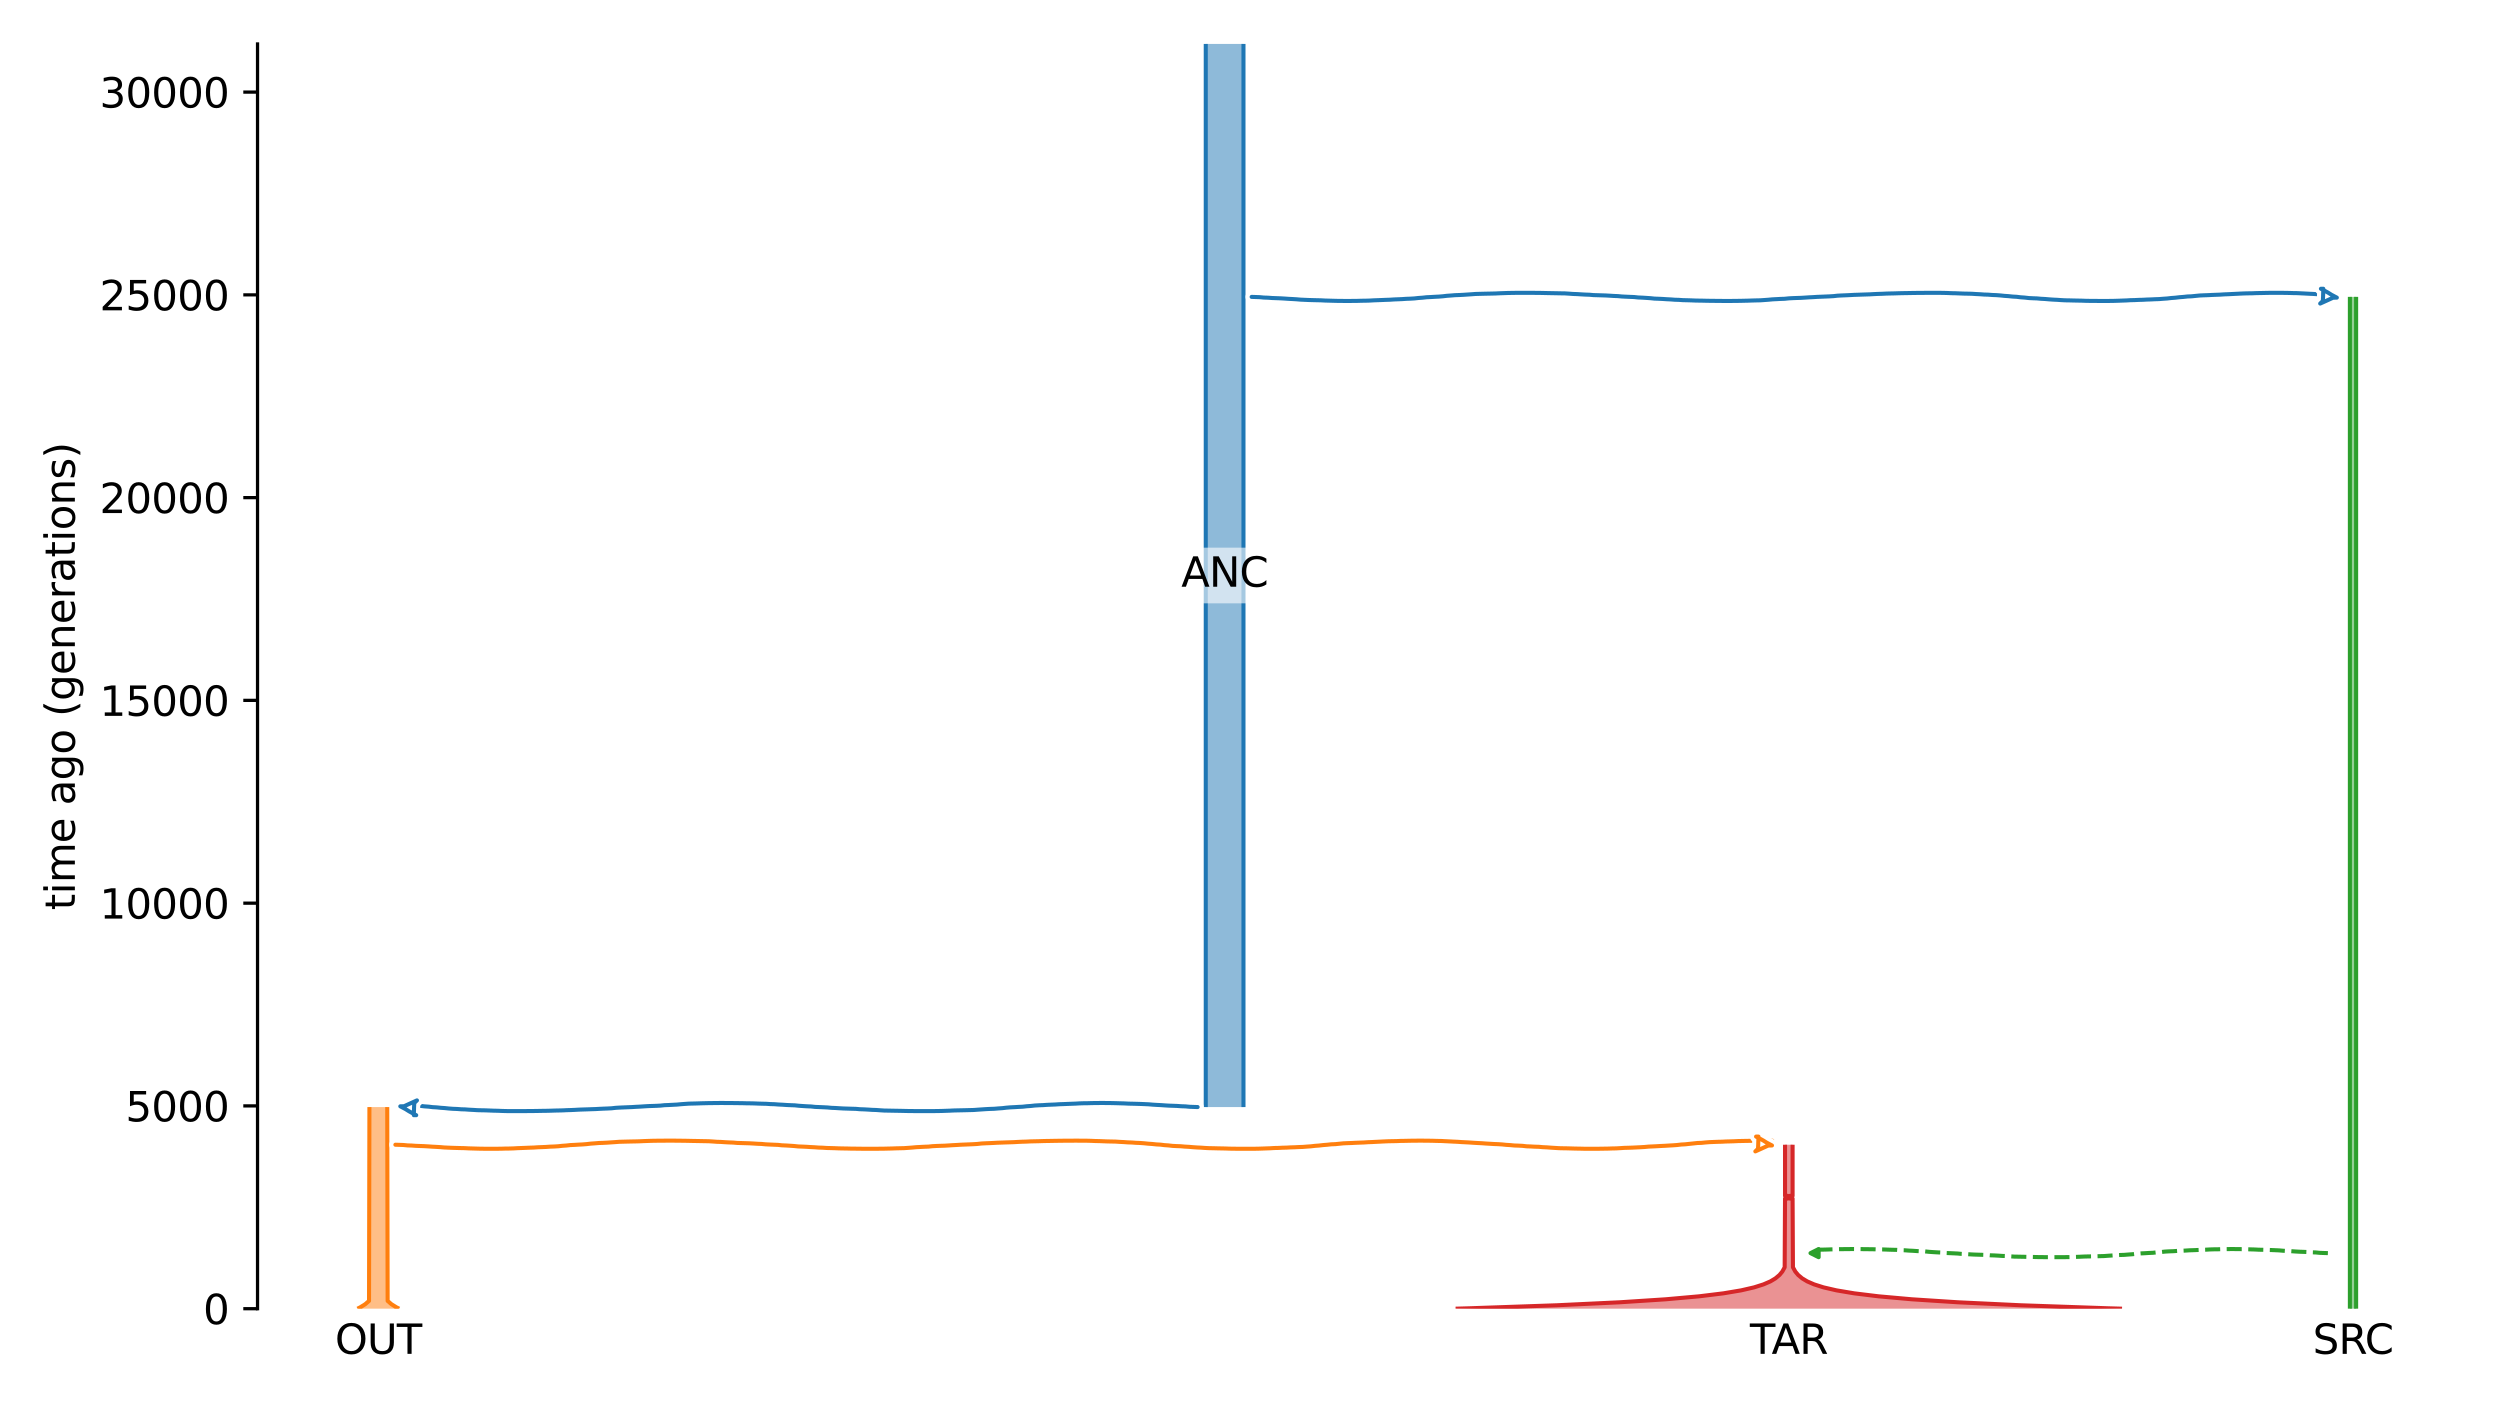 <?xml version="1.0" encoding="utf-8" standalone="no"?>
<!DOCTYPE svg PUBLIC "-//W3C//DTD SVG 1.1//EN"
  "http://www.w3.org/Graphics/SVG/1.1/DTD/svg11.dtd">
<svg xmlns:xlink="http://www.w3.org/1999/xlink" width="614.4pt" height="345.6pt" viewBox="0 0 614.4 345.6" xmlns="http://www.w3.org/2000/svg" version="1.1">
 <defs>
  <style type="text/css">*{stroke-linejoin: round; stroke-linecap: butt}</style>
 </defs>
 <g id="figure_1">
  <g id="patch_1">
   <path d="M 0 345.6 
L 614.4 345.6 
L 614.4 0 
L 0 0 
z
" style="fill: #ffffff"/>
  </g>
  <g id="axes_1">
   <g id="patch_2">
    <path d="M 63.291 321.622 
L 603.6 321.622 
L 603.6 10.8 
L 63.291 10.8 
z
" style="fill: #ffffff"/>
   </g>
   <path d="M 572.102 307.968 
L 571.102 307.937 
L 570.102 307.9 
L 569.102 307.802 
L 568.102 307.769 
L 567.102 307.696 
L 566.102 307.657 
L 565.102 307.622 
L 564.102 307.564 
L 563.102 307.494 
L 562.102 307.442 
L 561.102 307.383 
L 560.102 307.294 
L 559.102 307.248 
L 558.102 307.206 
L 557.102 307.175 
L 556.102 307.149 
L 555.102 307.128 
L 554.102 307.074 
L 553.102 307.046 
L 552.102 307.016 
L 551.102 306.991 
L 550.102 306.98 
L 549.102 306.97 
L 548.102 306.97 
L 547.102 306.979 
L 546.102 306.991 
L 545.102 307.022 
L 544.102 307.033 
L 543.102 307.063 
L 542.102 307.123 
L 541.102 307.16 
L 540.102 307.199 
L 539.102 307.242 
L 538.102 307.274 
L 537.102 307.342 
L 536.102 307.381 
L 535.102 307.424 
L 534.102 307.494 
L 533.102 307.531 
L 532.102 307.589 
L 531.102 307.7 
L 530.102 307.771 
L 529.102 307.884 
L 528.102 307.929 
L 527.102 307.991 
L 526.102 308.039 
L 525.102 308.12 
L 524.102 308.239 
L 523.102 308.309 
L 522.102 308.392 
L 521.102 308.425 
L 520.102 308.476 
L 519.102 308.545 
L 518.102 308.611 
L 517.102 308.688 
L 516.102 308.715 
L 515.102 308.742 
L 514.102 308.764 
L 513.102 308.784 
L 512.102 308.81 
L 511.102 308.86 
L 510.102 308.895 
L 509.102 308.931 
L 508.102 308.946 
L 507.102 308.962 
L 506.102 308.966 
L 505.102 308.968 
L 504.102 308.967 
L 503.102 308.966 
L 502.102 308.952 
L 501.102 308.944 
L 500.102 308.922 
L 499.102 308.899 
L 498.102 308.882 
L 497.102 308.864 
L 496.102 308.843 
L 495.102 308.827 
L 494.102 308.764 
L 493.102 308.689 
L 492.102 308.656 
L 491.102 308.588 
L 490.102 308.534 
L 489.102 308.501 
L 488.102 308.41 
L 487.102 308.382 
L 486.102 308.35 
L 485.102 308.319 
L 484.102 308.265 
L 483.102 308.2 
L 482.102 308.162 
L 481.102 308.066 
L 480.102 308.017 
L 479.102 307.973 
L 478.102 307.932 
L 477.102 307.824 
L 476.102 307.782 
L 475.102 307.72 
L 474.102 307.65 
L 473.102 307.546 
L 472.102 307.509 
L 471.102 307.463 
L 470.102 307.394 
L 469.102 307.346 
L 468.102 307.268 
L 467.102 307.238 
L 466.102 307.168 
L 465.102 307.144 
L 464.102 307.115 
L 463.102 307.074 
L 462.102 307.052 
L 461.102 307.038 
L 460.102 307.011 
L 459.102 307.002 
L 458.102 306.99 
L 457.102 306.979 
L 456.102 306.973 
L 455.102 306.968 
L 454.102 306.974 
L 453.102 306.987 
L 452.102 306.995 
L 451.102 307.019 
L 450.102 307.043 
L 449.102 307.079 
L 448.102 307.105 
L 447.102 307.127 
L 445.95 307.196 
" clip-path="url(#pb658d0b7c5)" style="fill: none; stroke-dasharray: 3.7,1.6; stroke-dashoffset: 0; stroke: #2ca02c"/>
   <g id="patch_3">
    <path d="M 296.327 10.8 
L 296.327 272.07 
M 305.597 10.8 
L 305.597 272.07 
" clip-path="url(#pb658d0b7c5)" style="fill: none; stroke: #ffffff; stroke-width: 3; stroke-linejoin: miter"/>
    <path d="M 296.327 10.8 
L 296.327 272.07 
M 305.597 10.8 
L 305.597 272.07 
" clip-path="url(#pb658d0b7c5)" style="fill: none; stroke: #1f77b4; stroke-linejoin: miter"/>
    <g id="PolyCollection_1">
     <path d="M 305.597 10.8 
L 296.327 10.8 
L 296.327 272.07 
L 305.597 272.07 
L 305.597 272.07 
L 305.597 10.8 
z
" clip-path="url(#pb658d0b7c5)" style="fill: #1f77b4; fill-opacity: 0.5"/>
    </g>
    <g id="patch_4">
     <path d="M 90.789 272.07 
L 90.693 319.71 
L 89.755 320.524 
L 88.509 321.297 
L 87.85 321.622 
M 95.168 272.07 
L 95.264 319.71 
L 96.202 320.524 
L 97.448 321.297 
L 98.107 321.622 
L 98.107 321.622 
" clip-path="url(#pb658d0b7c5)" style="fill: none; stroke: #ffffff; stroke-width: 3; stroke-linejoin: miter"/>
     <path d="M 90.789 272.07 
L 90.693 319.71 
L 89.755 320.524 
L 88.509 321.297 
L 87.85 321.622 
M 95.168 272.07 
L 95.264 319.71 
L 96.202 320.524 
L 97.448 321.297 
L 98.107 321.622 
L 98.107 321.622 
" clip-path="url(#pb658d0b7c5)" style="fill: none; stroke: #ff7f0e; stroke-linejoin: miter"/>
     <g id="PolyCollection_2">
      <path d="M 95.168 272.07 
L 90.789 272.07 
L 90.789 319.609 
L 90.789 319.609 
L 90.771 319.629 
L 90.751 319.649 
L 90.732 319.67 
L 90.713 319.69 
L 90.693 319.71 
L 90.674 319.731 
L 90.654 319.751 
L 90.634 319.771 
L 90.613 319.792 
L 90.593 319.812 
L 90.572 319.832 
L 90.552 319.853 
L 90.531 319.873 
L 90.509 319.893 
L 90.488 319.914 
L 90.467 319.934 
L 90.445 319.954 
L 90.423 319.975 
L 90.401 319.995 
L 90.379 320.015 
L 90.356 320.036 
L 90.334 320.056 
L 90.311 320.076 
L 90.288 320.097 
L 90.264 320.117 
L 90.241 320.137 
L 90.217 320.158 
L 90.194 320.178 
L 90.169 320.198 
L 90.145 320.219 
L 90.121 320.239 
L 90.096 320.259 
L 90.071 320.28 
L 90.046 320.3 
L 90.021 320.32 
L 89.995 320.341 
L 89.969 320.361 
L 89.943 320.381 
L 89.917 320.402 
L 89.891 320.422 
L 89.864 320.442 
L 89.837 320.463 
L 89.81 320.483 
L 89.783 320.503 
L 89.755 320.524 
L 89.727 320.544 
L 89.699 320.564 
L 89.671 320.585 
L 89.642 320.605 
L 89.614 320.625 
L 89.584 320.646 
L 89.555 320.666 
L 89.526 320.686 
L 89.496 320.707 
L 89.466 320.727 
L 89.435 320.747 
L 89.405 320.768 
L 89.374 320.788 
L 89.343 320.808 
L 89.311 320.829 
L 89.28 320.849 
L 89.248 320.869 
L 89.216 320.89 
L 89.183 320.91 
L 89.15 320.93 
L 89.117 320.951 
L 89.084 320.971 
L 89.05 320.991 
L 89.016 321.012 
L 88.982 321.032 
L 88.948 321.052 
L 88.913 321.073 
L 88.878 321.093 
L 88.842 321.113 
L 88.806 321.134 
L 88.77 321.154 
L 88.734 321.175 
L 88.697 321.195 
L 88.66 321.215 
L 88.623 321.236 
L 88.586 321.256 
L 88.548 321.276 
L 88.509 321.297 
L 88.471 321.317 
L 88.432 321.337 
L 88.393 321.358 
L 88.353 321.378 
L 88.313 321.398 
L 88.273 321.419 
L 88.232 321.439 
L 88.191 321.459 
L 88.15 321.48 
L 88.108 321.5 
L 88.066 321.52 
L 88.024 321.541 
L 87.981 321.561 
L 87.938 321.581 
L 87.894 321.602 
L 87.85 321.622 
L 98.107 321.622 
L 98.107 321.622 
L 98.063 321.602 
L 98.02 321.581 
L 97.976 321.561 
L 97.934 321.541 
L 97.891 321.52 
L 97.849 321.5 
L 97.807 321.48 
L 97.766 321.459 
L 97.725 321.439 
L 97.684 321.419 
L 97.644 321.398 
L 97.604 321.378 
L 97.565 321.358 
L 97.525 321.337 
L 97.486 321.317 
L 97.448 321.297 
L 97.41 321.276 
L 97.372 321.256 
L 97.334 321.236 
L 97.297 321.215 
L 97.26 321.195 
L 97.223 321.175 
L 97.187 321.154 
L 97.151 321.134 
L 97.115 321.113 
L 97.08 321.093 
L 97.044 321.073 
L 97.01 321.052 
L 96.975 321.032 
L 96.941 321.012 
L 96.907 320.991 
L 96.873 320.971 
L 96.84 320.951 
L 96.807 320.93 
L 96.774 320.91 
L 96.742 320.89 
L 96.709 320.869 
L 96.678 320.849 
L 96.646 320.829 
L 96.614 320.808 
L 96.583 320.788 
L 96.552 320.768 
L 96.522 320.747 
L 96.492 320.727 
L 96.461 320.707 
L 96.432 320.686 
L 96.402 320.666 
L 96.373 320.646 
L 96.344 320.625 
L 96.315 320.605 
L 96.286 320.585 
L 96.258 320.564 
L 96.23 320.544 
L 96.202 320.524 
L 96.174 320.503 
L 96.147 320.483 
L 96.12 320.463 
L 96.093 320.442 
L 96.066 320.422 
L 96.04 320.402 
L 96.014 320.381 
L 95.988 320.361 
L 95.962 320.341 
L 95.936 320.32 
L 95.911 320.3 
L 95.886 320.28 
L 95.861 320.259 
L 95.836 320.239 
L 95.812 320.219 
L 95.788 320.198 
L 95.764 320.178 
L 95.74 320.158 
L 95.716 320.137 
L 95.693 320.117 
L 95.67 320.097 
L 95.646 320.076 
L 95.624 320.056 
L 95.601 320.036 
L 95.579 320.015 
L 95.556 319.995 
L 95.534 319.975 
L 95.512 319.954 
L 95.491 319.934 
L 95.469 319.914 
L 95.448 319.893 
L 95.427 319.873 
L 95.406 319.853 
L 95.385 319.832 
L 95.364 319.812 
L 95.344 319.792 
L 95.324 319.771 
L 95.304 319.751 
L 95.284 319.731 
L 95.264 319.71 
L 95.244 319.69 
L 95.225 319.67 
L 95.206 319.649 
L 95.187 319.629 
L 95.168 319.609 
L 95.168 319.609 
L 95.168 272.07 
z
" clip-path="url(#pb658d0b7c5)" style="fill: #ff7f0e; fill-opacity: 0.5"/>
     </g>
     <g id="patch_5">
      <path d="M 577.506 72.964 
L 577.506 321.622 
M 579.04 72.964 
L 579.04 321.622 
" clip-path="url(#pb658d0b7c5)" style="fill: none; stroke: #ffffff; stroke-width: 3; stroke-linejoin: miter"/>
      <path d="M 577.506 72.964 
L 577.506 321.622 
M 579.04 72.964 
L 579.04 321.622 
" clip-path="url(#pb658d0b7c5)" style="fill: none; stroke: #2ca02c; stroke-linejoin: miter"/>
      <g id="PolyCollection_3">
       <path d="M 579.04 72.964 
L 577.506 72.964 
L 577.506 321.622 
L 579.04 321.622 
L 579.04 321.622 
L 579.04 72.964 
z
" clip-path="url(#pb658d0b7c5)" style="fill: #2ca02c; fill-opacity: 0.5"/>
      </g>
      <g id="patch_6">
       <path d="M 438.688 281.328 
L 438.688 293.896 
L 439.364 293.896 
L 439.364 294.554 
L 438.688 294.554 
L 438.6 311.457 
L 438.018 312.505 
L 437.321 313.343 
L 436.32 314.181 
L 435.091 314.915 
L 433.404 315.648 
L 431.089 316.382 
L 427.912 317.116 
L 423.551 317.849 
L 417.565 318.583 
L 409.349 319.316 
L 398.072 320.05 
L 382.593 320.784 
L 361.348 321.517 
L 357.725 321.622 
M 440.547 281.328 
L 440.547 293.896 
L 439.871 293.896 
L 439.871 294.554 
L 440.547 294.554 
L 440.635 311.457 
L 441.217 312.505 
L 441.914 313.343 
L 442.915 314.181 
L 444.144 314.915 
L 445.831 315.648 
L 448.146 316.382 
L 451.323 317.116 
L 455.684 317.849 
L 461.67 318.583 
L 469.886 319.316 
L 481.163 320.05 
L 496.642 320.784 
L 517.887 321.517 
L 521.51 321.622 
L 521.51 321.622 
" clip-path="url(#pb658d0b7c5)" style="fill: none; stroke: #ffffff; stroke-width: 3; stroke-linejoin: miter"/>
       <path d="M 438.688 281.328 
L 438.688 293.896 
L 439.364 293.896 
L 439.364 294.554 
L 438.688 294.554 
L 438.6 311.457 
L 438.018 312.505 
L 437.321 313.343 
L 436.32 314.181 
L 435.091 314.915 
L 433.404 315.648 
L 431.089 316.382 
L 427.912 317.116 
L 423.551 317.849 
L 417.565 318.583 
L 409.349 319.316 
L 398.072 320.05 
L 382.593 320.784 
L 361.348 321.517 
L 357.725 321.622 
M 440.547 281.328 
L 440.547 293.896 
L 439.871 293.896 
L 439.871 294.554 
L 440.547 294.554 
L 440.635 311.457 
L 441.217 312.505 
L 441.914 313.343 
L 442.915 314.181 
L 444.144 314.915 
L 445.831 315.648 
L 448.146 316.382 
L 451.323 317.116 
L 455.684 317.849 
L 461.67 318.583 
L 469.886 319.316 
L 481.163 320.05 
L 496.642 320.784 
L 517.887 321.517 
L 521.51 321.622 
L 521.51 321.622 
" clip-path="url(#pb658d0b7c5)" style="fill: none; stroke: #d62728; stroke-linejoin: miter"/>
       <g id="PolyCollection_4">
        <path d="M 440.547 281.328 
L 438.688 281.328 
L 438.688 293.896 
L 439.364 293.896 
L 439.364 294.554 
L 438.688 294.554 
L 438.688 311.247 
L 438.688 311.247 
L 438.645 311.352 
L 438.6 311.457 
L 438.553 311.561 
L 438.504 311.666 
L 438.452 311.771 
L 438.399 311.876 
L 438.342 311.981 
L 438.283 312.085 
L 438.221 312.19 
L 438.157 312.295 
L 438.089 312.4 
L 438.018 312.505 
L 437.944 312.609 
L 437.867 312.714 
L 437.786 312.819 
L 437.701 312.924 
L 437.612 313.029 
L 437.52 313.133 
L 437.423 313.238 
L 437.321 313.343 
L 437.215 313.448 
L 437.104 313.553 
L 436.987 313.657 
L 436.865 313.762 
L 436.738 313.867 
L 436.605 313.972 
L 436.465 314.077 
L 436.32 314.181 
L 436.167 314.286 
L 436.007 314.391 
L 435.84 314.496 
L 435.665 314.601 
L 435.482 314.705 
L 435.291 314.81 
L 435.091 314.915 
L 434.881 315.02 
L 434.662 315.124 
L 434.433 315.229 
L 434.193 315.334 
L 433.942 315.439 
L 433.679 315.544 
L 433.404 315.648 
L 433.117 315.753 
L 432.816 315.858 
L 432.501 315.963 
L 432.172 316.068 
L 431.827 316.172 
L 431.467 316.277 
L 431.089 316.382 
L 430.695 316.487 
L 430.282 316.592 
L 429.85 316.696 
L 429.398 316.801 
L 428.925 316.906 
L 428.43 317.011 
L 427.912 317.116 
L 427.37 317.22 
L 426.804 317.325 
L 426.211 317.43 
L 425.59 317.535 
L 424.941 317.64 
L 424.262 317.744 
L 423.551 317.849 
L 422.808 317.954 
L 422.03 318.059 
L 421.216 318.164 
L 420.364 318.268 
L 419.473 318.373 
L 418.541 318.478 
L 417.565 318.583 
L 416.545 318.688 
L 415.477 318.792 
L 414.36 318.897 
L 413.191 319.002 
L 411.968 319.107 
L 410.688 319.212 
L 409.349 319.316 
L 407.948 319.421 
L 406.483 319.526 
L 404.949 319.631 
L 403.345 319.736 
L 401.666 319.84 
L 399.91 319.945 
L 398.072 320.05 
L 396.149 320.155 
L 394.138 320.26 
L 392.033 320.364 
L 389.83 320.469 
L 387.526 320.574 
L 385.116 320.679 
L 382.593 320.784 
L 379.954 320.888 
L 377.193 320.993 
L 374.304 321.098 
L 371.281 321.203 
L 368.119 321.307 
L 364.81 321.412 
L 361.348 321.517 
L 357.725 321.622 
L 521.51 321.622 
L 521.51 321.622 
L 517.887 321.517 
L 514.425 321.412 
L 511.116 321.307 
L 507.954 321.203 
L 504.931 321.098 
L 502.042 320.993 
L 499.281 320.888 
L 496.642 320.784 
L 494.119 320.679 
L 491.709 320.574 
L 489.404 320.469 
L 487.202 320.364 
L 485.097 320.26 
L 483.086 320.155 
L 481.163 320.05 
L 479.325 319.945 
L 477.569 319.84 
L 475.89 319.736 
L 474.286 319.631 
L 472.752 319.526 
L 471.287 319.421 
L 469.886 319.316 
L 468.547 319.212 
L 467.267 319.107 
L 466.044 319.002 
L 464.875 318.897 
L 463.758 318.792 
L 462.69 318.688 
L 461.67 318.583 
L 460.694 318.478 
L 459.762 318.373 
L 458.871 318.268 
L 458.019 318.164 
L 457.205 318.059 
L 456.427 317.954 
L 455.684 317.849 
L 454.973 317.744 
L 454.294 317.64 
L 453.645 317.535 
L 453.024 317.43 
L 452.431 317.325 
L 451.865 317.22 
L 451.323 317.116 
L 450.805 317.011 
L 450.31 316.906 
L 449.837 316.801 
L 449.385 316.696 
L 448.953 316.592 
L 448.54 316.487 
L 448.146 316.382 
L 447.768 316.277 
L 447.408 316.172 
L 447.063 316.068 
L 446.734 315.963 
L 446.419 315.858 
L 446.118 315.753 
L 445.831 315.648 
L 445.556 315.544 
L 445.293 315.439 
L 445.042 315.334 
L 444.802 315.229 
L 444.573 315.124 
L 444.354 315.02 
L 444.144 314.915 
L 443.944 314.81 
L 443.753 314.705 
L 443.57 314.601 
L 443.395 314.496 
L 443.228 314.391 
L 443.068 314.286 
L 442.915 314.181 
L 442.77 314.077 
L 442.63 313.972 
L 442.497 313.867 
L 442.37 313.762 
L 442.248 313.657 
L 442.131 313.553 
L 442.02 313.448 
L 441.914 313.343 
L 441.812 313.238 
L 441.715 313.133 
L 441.622 313.029 
L 441.534 312.924 
L 441.449 312.819 
L 441.368 312.714 
L 441.291 312.609 
L 441.217 312.505 
L 441.146 312.4 
L 441.078 312.295 
L 441.014 312.19 
L 440.952 312.085 
L 440.893 311.981 
L 440.836 311.876 
L 440.783 311.771 
L 440.731 311.666 
L 440.682 311.561 
L 440.635 311.457 
L 440.59 311.352 
L 440.547 311.247 
L 440.547 311.247 
L 440.547 294.554 
L 439.871 294.554 
L 439.871 293.896 
L 440.547 293.896 
L 440.547 281.328 
z
" clip-path="url(#pb658d0b7c5)" style="fill: #d62728; fill-opacity: 0.5"/>
       </g>
       <g id="matplotlib.axis_1">
        <g id="xtick_1">
         <g id="line2d_1"/>
         <g id="text_1">
          <!-- OUT -->
          <g transform="translate(82.329 332.72) scale(0.1 -0.1)">
           <defs>
            <path id="DejaVuSans-4f" d="M 2522 4238 
Q 1834 4238 1429 3725 
Q 1025 3213 1025 2328 
Q 1025 1447 1429 934 
Q 1834 422 2522 422 
Q 3209 422 3611 934 
Q 4013 1447 4013 2328 
Q 4013 3213 3611 3725 
Q 3209 4238 2522 4238 
z
M 2522 4750 
Q 3503 4750 4090 4092 
Q 4678 3434 4678 2328 
Q 4678 1225 4090 567 
Q 3503 -91 2522 -91 
Q 1538 -91 948 565 
Q 359 1222 359 2328 
Q 359 3434 948 4092 
Q 1538 4750 2522 4750 
z
" transform="scale(0.016)"/>
            <path id="DejaVuSans-55" d="M 556 4666 
L 1191 4666 
L 1191 1831 
Q 1191 1081 1462 751 
Q 1734 422 2344 422 
Q 2950 422 3222 751 
Q 3494 1081 3494 1831 
L 3494 4666 
L 4128 4666 
L 4128 1753 
Q 4128 841 3676 375 
Q 3225 -91 2344 -91 
Q 1459 -91 1007 375 
Q 556 841 556 1753 
L 556 4666 
z
" transform="scale(0.016)"/>
            <path id="DejaVuSans-54" d="M -19 4666 
L 3928 4666 
L 3928 4134 
L 2272 4134 
L 2272 0 
L 1638 0 
L 1638 4134 
L -19 4134 
L -19 4666 
z
" transform="scale(0.016)"/>
           </defs>
           <use xlink:href="#DejaVuSans-4f"/>
           <use xlink:href="#DejaVuSans-55" x="78.711"/>
           <use xlink:href="#DejaVuSans-54" x="151.904"/>
          </g>
         </g>
        </g>
        <g id="xtick_2">
         <g id="line2d_2"/>
         <g id="text_2">
          <!-- SRC -->
          <g transform="translate(568.383 332.72) scale(0.1 -0.1)">
           <defs>
            <path id="DejaVuSans-53" d="M 3425 4513 
L 3425 3897 
Q 3066 4069 2747 4153 
Q 2428 4238 2131 4238 
Q 1616 4238 1336 4038 
Q 1056 3838 1056 3469 
Q 1056 3159 1242 3001 
Q 1428 2844 1947 2747 
L 2328 2669 
Q 3034 2534 3370 2195 
Q 3706 1856 3706 1288 
Q 3706 609 3251 259 
Q 2797 -91 1919 -91 
Q 1588 -91 1214 -16 
Q 841 59 441 206 
L 441 856 
Q 825 641 1194 531 
Q 1563 422 1919 422 
Q 2459 422 2753 634 
Q 3047 847 3047 1241 
Q 3047 1584 2836 1778 
Q 2625 1972 2144 2069 
L 1759 2144 
Q 1053 2284 737 2584 
Q 422 2884 422 3419 
Q 422 4038 858 4394 
Q 1294 4750 2059 4750 
Q 2388 4750 2728 4690 
Q 3069 4631 3425 4513 
z
" transform="scale(0.016)"/>
            <path id="DejaVuSans-52" d="M 2841 2188 
Q 3044 2119 3236 1894 
Q 3428 1669 3622 1275 
L 4263 0 
L 3584 0 
L 2988 1197 
Q 2756 1666 2539 1819 
Q 2322 1972 1947 1972 
L 1259 1972 
L 1259 0 
L 628 0 
L 628 4666 
L 2053 4666 
Q 2853 4666 3247 4331 
Q 3641 3997 3641 3322 
Q 3641 2881 3436 2590 
Q 3231 2300 2841 2188 
z
M 1259 4147 
L 1259 2491 
L 2053 2491 
Q 2509 2491 2742 2702 
Q 2975 2913 2975 3322 
Q 2975 3731 2742 3939 
Q 2509 4147 2053 4147 
L 1259 4147 
z
" transform="scale(0.016)"/>
            <path id="DejaVuSans-43" d="M 4122 4306 
L 4122 3641 
Q 3803 3938 3442 4084 
Q 3081 4231 2675 4231 
Q 1875 4231 1450 3742 
Q 1025 3253 1025 2328 
Q 1025 1406 1450 917 
Q 1875 428 2675 428 
Q 3081 428 3442 575 
Q 3803 722 4122 1019 
L 4122 359 
Q 3791 134 3420 21 
Q 3050 -91 2638 -91 
Q 1578 -91 968 557 
Q 359 1206 359 2328 
Q 359 3453 968 4101 
Q 1578 4750 2638 4750 
Q 3056 4750 3426 4639 
Q 3797 4528 4122 4306 
z
" transform="scale(0.016)"/>
           </defs>
           <use xlink:href="#DejaVuSans-53"/>
           <use xlink:href="#DejaVuSans-52" x="63.477"/>
           <use xlink:href="#DejaVuSans-43" x="127.959"/>
          </g>
         </g>
        </g>
        <g id="xtick_3">
         <g id="line2d_3"/>
         <g id="text_3">
          <!-- TAR -->
          <g transform="translate(430.057 332.72) scale(0.1 -0.1)">
           <defs>
            <path id="DejaVuSans-41" d="M 2188 4044 
L 1331 1722 
L 3047 1722 
L 2188 4044 
z
M 1831 4666 
L 2547 4666 
L 4325 0 
L 3669 0 
L 3244 1197 
L 1141 1197 
L 716 0 
L 50 0 
L 1831 4666 
z
" transform="scale(0.016)"/>
           </defs>
           <use xlink:href="#DejaVuSans-54"/>
           <use xlink:href="#DejaVuSans-41" x="53.334"/>
           <use xlink:href="#DejaVuSans-52" x="121.742"/>
          </g>
         </g>
        </g>
       </g>
       <g id="matplotlib.axis_2">
        <g id="ytick_1">
         <g id="line2d_4">
          <defs>
           <path id="m940b792ff5" d="M 0 0 
L -3.5 0 
" style="stroke: #000000; stroke-width: 0.8"/>
          </defs>
          <g>
           <use xlink:href="#m940b792ff5" x="63.291" y="321.622" style="stroke: #000000; stroke-width: 0.8"/>
          </g>
         </g>
         <g id="text_4">
          <!-- 0 -->
          <g transform="translate(49.928 325.421) scale(0.1 -0.1)">
           <defs>
            <path id="DejaVuSans-30" d="M 2034 4250 
Q 1547 4250 1301 3770 
Q 1056 3291 1056 2328 
Q 1056 1369 1301 889 
Q 1547 409 2034 409 
Q 2525 409 2770 889 
Q 3016 1369 3016 2328 
Q 3016 3291 2770 3770 
Q 2525 4250 2034 4250 
z
M 2034 4750 
Q 2819 4750 3233 4129 
Q 3647 3509 3647 2328 
Q 3647 1150 3233 529 
Q 2819 -91 2034 -91 
Q 1250 -91 836 529 
Q 422 1150 422 2328 
Q 422 3509 836 4129 
Q 1250 4750 2034 4750 
z
" transform="scale(0.016)"/>
           </defs>
           <use xlink:href="#DejaVuSans-30"/>
          </g>
         </g>
        </g>
        <g id="ytick_2">
         <g id="line2d_5">
          <g>
           <use xlink:href="#m940b792ff5" x="63.291" y="271.791" style="stroke: #000000; stroke-width: 0.8"/>
          </g>
         </g>
         <g id="text_5">
          <!-- 5000 -->
          <g transform="translate(30.841 275.59) scale(0.1 -0.1)">
           <defs>
            <path id="DejaVuSans-35" d="M 691 4666 
L 3169 4666 
L 3169 4134 
L 1269 4134 
L 1269 2991 
Q 1406 3038 1543 3061 
Q 1681 3084 1819 3084 
Q 2600 3084 3056 2656 
Q 3513 2228 3513 1497 
Q 3513 744 3044 326 
Q 2575 -91 1722 -91 
Q 1428 -91 1123 -41 
Q 819 9 494 109 
L 494 744 
Q 775 591 1075 516 
Q 1375 441 1709 441 
Q 2250 441 2565 725 
Q 2881 1009 2881 1497 
Q 2881 1984 2565 2268 
Q 2250 2553 1709 2553 
Q 1456 2553 1204 2497 
Q 953 2441 691 2322 
L 691 4666 
z
" transform="scale(0.016)"/>
           </defs>
           <use xlink:href="#DejaVuSans-35"/>
           <use xlink:href="#DejaVuSans-30" x="63.623"/>
           <use xlink:href="#DejaVuSans-30" x="127.246"/>
           <use xlink:href="#DejaVuSans-30" x="190.869"/>
          </g>
         </g>
        </g>
        <g id="ytick_3">
         <g id="line2d_6">
          <g>
           <use xlink:href="#m940b792ff5" x="63.291" y="221.96" style="stroke: #000000; stroke-width: 0.8"/>
          </g>
         </g>
         <g id="text_6">
          <!-- 10000 -->
          <g transform="translate(24.478 225.759) scale(0.1 -0.1)">
           <defs>
            <path id="DejaVuSans-31" d="M 794 531 
L 1825 531 
L 1825 4091 
L 703 3866 
L 703 4441 
L 1819 4666 
L 2450 4666 
L 2450 531 
L 3481 531 
L 3481 0 
L 794 0 
L 794 531 
z
" transform="scale(0.016)"/>
           </defs>
           <use xlink:href="#DejaVuSans-31"/>
           <use xlink:href="#DejaVuSans-30" x="63.623"/>
           <use xlink:href="#DejaVuSans-30" x="127.246"/>
           <use xlink:href="#DejaVuSans-30" x="190.869"/>
           <use xlink:href="#DejaVuSans-30" x="254.492"/>
          </g>
         </g>
        </g>
        <g id="ytick_4">
         <g id="line2d_7">
          <g>
           <use xlink:href="#m940b792ff5" x="63.291" y="172.128" style="stroke: #000000; stroke-width: 0.8"/>
          </g>
         </g>
         <g id="text_7">
          <!-- 15000 -->
          <g transform="translate(24.478 175.928) scale(0.1 -0.1)">
           <use xlink:href="#DejaVuSans-31"/>
           <use xlink:href="#DejaVuSans-35" x="63.623"/>
           <use xlink:href="#DejaVuSans-30" x="127.246"/>
           <use xlink:href="#DejaVuSans-30" x="190.869"/>
           <use xlink:href="#DejaVuSans-30" x="254.492"/>
          </g>
         </g>
        </g>
        <g id="ytick_5">
         <g id="line2d_8">
          <g>
           <use xlink:href="#m940b792ff5" x="63.291" y="122.297" style="stroke: #000000; stroke-width: 0.8"/>
          </g>
         </g>
         <g id="text_8">
          <!-- 20000 -->
          <g transform="translate(24.478 126.096) scale(0.1 -0.1)">
           <defs>
            <path id="DejaVuSans-32" d="M 1228 531 
L 3431 531 
L 3431 0 
L 469 0 
L 469 531 
Q 828 903 1448 1529 
Q 2069 2156 2228 2338 
Q 2531 2678 2651 2914 
Q 2772 3150 2772 3378 
Q 2772 3750 2511 3984 
Q 2250 4219 1831 4219 
Q 1534 4219 1204 4116 
Q 875 4013 500 3803 
L 500 4441 
Q 881 4594 1212 4672 
Q 1544 4750 1819 4750 
Q 2544 4750 2975 4387 
Q 3406 4025 3406 3419 
Q 3406 3131 3298 2873 
Q 3191 2616 2906 2266 
Q 2828 2175 2409 1742 
Q 1991 1309 1228 531 
z
" transform="scale(0.016)"/>
           </defs>
           <use xlink:href="#DejaVuSans-32"/>
           <use xlink:href="#DejaVuSans-30" x="63.623"/>
           <use xlink:href="#DejaVuSans-30" x="127.246"/>
           <use xlink:href="#DejaVuSans-30" x="190.869"/>
           <use xlink:href="#DejaVuSans-30" x="254.492"/>
          </g>
         </g>
        </g>
        <g id="ytick_6">
         <g id="line2d_9">
          <g>
           <use xlink:href="#m940b792ff5" x="63.291" y="72.466" style="stroke: #000000; stroke-width: 0.8"/>
          </g>
         </g>
         <g id="text_9">
          <!-- 25000 -->
          <g transform="translate(24.478 76.265) scale(0.1 -0.1)">
           <use xlink:href="#DejaVuSans-32"/>
           <use xlink:href="#DejaVuSans-35" x="63.623"/>
           <use xlink:href="#DejaVuSans-30" x="127.246"/>
           <use xlink:href="#DejaVuSans-30" x="190.869"/>
           <use xlink:href="#DejaVuSans-30" x="254.492"/>
          </g>
         </g>
        </g>
        <g id="ytick_7">
         <g id="line2d_10">
          <g>
           <use xlink:href="#m940b792ff5" x="63.291" y="22.635" style="stroke: #000000; stroke-width: 0.8"/>
          </g>
         </g>
         <g id="text_10">
          <!-- 30000 -->
          <g transform="translate(24.478 26.434) scale(0.1 -0.1)">
           <defs>
            <path id="DejaVuSans-33" d="M 2597 2516 
Q 3050 2419 3304 2112 
Q 3559 1806 3559 1356 
Q 3559 666 3084 287 
Q 2609 -91 1734 -91 
Q 1441 -91 1130 -33 
Q 819 25 488 141 
L 488 750 
Q 750 597 1062 519 
Q 1375 441 1716 441 
Q 2309 441 2620 675 
Q 2931 909 2931 1356 
Q 2931 1769 2642 2001 
Q 2353 2234 1838 2234 
L 1294 2234 
L 1294 2753 
L 1863 2753 
Q 2328 2753 2575 2939 
Q 2822 3125 2822 3475 
Q 2822 3834 2567 4026 
Q 2313 4219 1838 4219 
Q 1578 4219 1281 4162 
Q 984 4106 628 3988 
L 628 4550 
Q 988 4650 1302 4700 
Q 1616 4750 1894 4750 
Q 2613 4750 3031 4423 
Q 3450 4097 3450 3541 
Q 3450 3153 3228 2886 
Q 3006 2619 2597 2516 
z
" transform="scale(0.016)"/>
           </defs>
           <use xlink:href="#DejaVuSans-33"/>
           <use xlink:href="#DejaVuSans-30" x="63.623"/>
           <use xlink:href="#DejaVuSans-30" x="127.246"/>
           <use xlink:href="#DejaVuSans-30" x="190.869"/>
           <use xlink:href="#DejaVuSans-30" x="254.492"/>
          </g>
         </g>
        </g>
        <g id="text_11">
         <!-- time ago (generations) -->
         <g transform="translate(18.398 223.682) rotate(-90) scale(0.1 -0.1)">
          <defs>
           <path id="DejaVuSans-74" d="M 1172 4494 
L 1172 3500 
L 2356 3500 
L 2356 3053 
L 1172 3053 
L 1172 1153 
Q 1172 725 1289 603 
Q 1406 481 1766 481 
L 2356 481 
L 2356 0 
L 1766 0 
Q 1100 0 847 248 
Q 594 497 594 1153 
L 594 3053 
L 172 3053 
L 172 3500 
L 594 3500 
L 594 4494 
L 1172 4494 
z
" transform="scale(0.016)"/>
           <path id="DejaVuSans-69" d="M 603 3500 
L 1178 3500 
L 1178 0 
L 603 0 
L 603 3500 
z
M 603 4863 
L 1178 4863 
L 1178 4134 
L 603 4134 
L 603 4863 
z
" transform="scale(0.016)"/>
           <path id="DejaVuSans-6d" d="M 3328 2828 
Q 3544 3216 3844 3400 
Q 4144 3584 4550 3584 
Q 5097 3584 5394 3201 
Q 5691 2819 5691 2113 
L 5691 0 
L 5113 0 
L 5113 2094 
Q 5113 2597 4934 2840 
Q 4756 3084 4391 3084 
Q 3944 3084 3684 2787 
Q 3425 2491 3425 1978 
L 3425 0 
L 2847 0 
L 2847 2094 
Q 2847 2600 2669 2842 
Q 2491 3084 2119 3084 
Q 1678 3084 1418 2786 
Q 1159 2488 1159 1978 
L 1159 0 
L 581 0 
L 581 3500 
L 1159 3500 
L 1159 2956 
Q 1356 3278 1631 3431 
Q 1906 3584 2284 3584 
Q 2666 3584 2933 3390 
Q 3200 3197 3328 2828 
z
" transform="scale(0.016)"/>
           <path id="DejaVuSans-65" d="M 3597 1894 
L 3597 1613 
L 953 1613 
Q 991 1019 1311 708 
Q 1631 397 2203 397 
Q 2534 397 2845 478 
Q 3156 559 3463 722 
L 3463 178 
Q 3153 47 2828 -22 
Q 2503 -91 2169 -91 
Q 1331 -91 842 396 
Q 353 884 353 1716 
Q 353 2575 817 3079 
Q 1281 3584 2069 3584 
Q 2775 3584 3186 3129 
Q 3597 2675 3597 1894 
z
M 3022 2063 
Q 3016 2534 2758 2815 
Q 2500 3097 2075 3097 
Q 1594 3097 1305 2825 
Q 1016 2553 972 2059 
L 3022 2063 
z
" transform="scale(0.016)"/>
           <path id="DejaVuSans-20" transform="scale(0.016)"/>
           <path id="DejaVuSans-61" d="M 2194 1759 
Q 1497 1759 1228 1600 
Q 959 1441 959 1056 
Q 959 750 1161 570 
Q 1363 391 1709 391 
Q 2188 391 2477 730 
Q 2766 1069 2766 1631 
L 2766 1759 
L 2194 1759 
z
M 3341 1997 
L 3341 0 
L 2766 0 
L 2766 531 
Q 2569 213 2275 61 
Q 1981 -91 1556 -91 
Q 1019 -91 701 211 
Q 384 513 384 1019 
Q 384 1609 779 1909 
Q 1175 2209 1959 2209 
L 2766 2209 
L 2766 2266 
Q 2766 2663 2505 2880 
Q 2244 3097 1772 3097 
Q 1472 3097 1187 3025 
Q 903 2953 641 2809 
L 641 3341 
Q 956 3463 1253 3523 
Q 1550 3584 1831 3584 
Q 2591 3584 2966 3190 
Q 3341 2797 3341 1997 
z
" transform="scale(0.016)"/>
           <path id="DejaVuSans-67" d="M 2906 1791 
Q 2906 2416 2648 2759 
Q 2391 3103 1925 3103 
Q 1463 3103 1205 2759 
Q 947 2416 947 1791 
Q 947 1169 1205 825 
Q 1463 481 1925 481 
Q 2391 481 2648 825 
Q 2906 1169 2906 1791 
z
M 3481 434 
Q 3481 -459 3084 -895 
Q 2688 -1331 1869 -1331 
Q 1566 -1331 1297 -1286 
Q 1028 -1241 775 -1147 
L 775 -588 
Q 1028 -725 1275 -790 
Q 1522 -856 1778 -856 
Q 2344 -856 2625 -561 
Q 2906 -266 2906 331 
L 2906 616 
Q 2728 306 2450 153 
Q 2172 0 1784 0 
Q 1141 0 747 490 
Q 353 981 353 1791 
Q 353 2603 747 3093 
Q 1141 3584 1784 3584 
Q 2172 3584 2450 3431 
Q 2728 3278 2906 2969 
L 2906 3500 
L 3481 3500 
L 3481 434 
z
" transform="scale(0.016)"/>
           <path id="DejaVuSans-6f" d="M 1959 3097 
Q 1497 3097 1228 2736 
Q 959 2375 959 1747 
Q 959 1119 1226 758 
Q 1494 397 1959 397 
Q 2419 397 2687 759 
Q 2956 1122 2956 1747 
Q 2956 2369 2687 2733 
Q 2419 3097 1959 3097 
z
M 1959 3584 
Q 2709 3584 3137 3096 
Q 3566 2609 3566 1747 
Q 3566 888 3137 398 
Q 2709 -91 1959 -91 
Q 1206 -91 779 398 
Q 353 888 353 1747 
Q 353 2609 779 3096 
Q 1206 3584 1959 3584 
z
" transform="scale(0.016)"/>
           <path id="DejaVuSans-28" d="M 1984 4856 
Q 1566 4138 1362 3434 
Q 1159 2731 1159 2009 
Q 1159 1288 1364 580 
Q 1569 -128 1984 -844 
L 1484 -844 
Q 1016 -109 783 600 
Q 550 1309 550 2009 
Q 550 2706 781 3412 
Q 1013 4119 1484 4856 
L 1984 4856 
z
" transform="scale(0.016)"/>
           <path id="DejaVuSans-6e" d="M 3513 2113 
L 3513 0 
L 2938 0 
L 2938 2094 
Q 2938 2591 2744 2837 
Q 2550 3084 2163 3084 
Q 1697 3084 1428 2787 
Q 1159 2491 1159 1978 
L 1159 0 
L 581 0 
L 581 3500 
L 1159 3500 
L 1159 2956 
Q 1366 3272 1645 3428 
Q 1925 3584 2291 3584 
Q 2894 3584 3203 3211 
Q 3513 2838 3513 2113 
z
" transform="scale(0.016)"/>
           <path id="DejaVuSans-72" d="M 2631 2963 
Q 2534 3019 2420 3045 
Q 2306 3072 2169 3072 
Q 1681 3072 1420 2755 
Q 1159 2438 1159 1844 
L 1159 0 
L 581 0 
L 581 3500 
L 1159 3500 
L 1159 2956 
Q 1341 3275 1631 3429 
Q 1922 3584 2338 3584 
Q 2397 3584 2469 3576 
Q 2541 3569 2628 3553 
L 2631 2963 
z
" transform="scale(0.016)"/>
           <path id="DejaVuSans-73" d="M 2834 3397 
L 2834 2853 
Q 2591 2978 2328 3040 
Q 2066 3103 1784 3103 
Q 1356 3103 1142 2972 
Q 928 2841 928 2578 
Q 928 2378 1081 2264 
Q 1234 2150 1697 2047 
L 1894 2003 
Q 2506 1872 2764 1633 
Q 3022 1394 3022 966 
Q 3022 478 2636 193 
Q 2250 -91 1575 -91 
Q 1294 -91 989 -36 
Q 684 19 347 128 
L 347 722 
Q 666 556 975 473 
Q 1284 391 1588 391 
Q 1994 391 2212 530 
Q 2431 669 2431 922 
Q 2431 1156 2273 1281 
Q 2116 1406 1581 1522 
L 1381 1569 
Q 847 1681 609 1914 
Q 372 2147 372 2553 
Q 372 3047 722 3315 
Q 1072 3584 1716 3584 
Q 2034 3584 2315 3537 
Q 2597 3491 2834 3397 
z
" transform="scale(0.016)"/>
           <path id="DejaVuSans-29" d="M 513 4856 
L 1013 4856 
Q 1481 4119 1714 3412 
Q 1947 2706 1947 2009 
Q 1947 1309 1714 600 
Q 1481 -109 1013 -844 
L 513 -844 
Q 928 -128 1133 580 
Q 1338 1288 1338 2009 
Q 1338 2731 1133 3434 
Q 928 4138 513 4856 
z
" transform="scale(0.016)"/>
          </defs>
          <use xlink:href="#DejaVuSans-74"/>
          <use xlink:href="#DejaVuSans-69" x="39.209"/>
          <use xlink:href="#DejaVuSans-6d" x="66.992"/>
          <use xlink:href="#DejaVuSans-65" x="164.404"/>
          <use xlink:href="#DejaVuSans-20" x="225.928"/>
          <use xlink:href="#DejaVuSans-61" x="257.715"/>
          <use xlink:href="#DejaVuSans-67" x="318.994"/>
          <use xlink:href="#DejaVuSans-6f" x="382.471"/>
          <use xlink:href="#DejaVuSans-20" x="443.652"/>
          <use xlink:href="#DejaVuSans-28" x="475.439"/>
          <use xlink:href="#DejaVuSans-67" x="514.453"/>
          <use xlink:href="#DejaVuSans-65" x="577.93"/>
          <use xlink:href="#DejaVuSans-6e" x="639.453"/>
          <use xlink:href="#DejaVuSans-65" x="702.832"/>
          <use xlink:href="#DejaVuSans-72" x="764.355"/>
          <use xlink:href="#DejaVuSans-61" x="805.469"/>
          <use xlink:href="#DejaVuSans-74" x="866.748"/>
          <use xlink:href="#DejaVuSans-69" x="905.957"/>
          <use xlink:href="#DejaVuSans-6f" x="933.74"/>
          <use xlink:href="#DejaVuSans-6e" x="994.922"/>
          <use xlink:href="#DejaVuSans-73" x="1058.301"/>
          <use xlink:href="#DejaVuSans-29" x="1110.4"/>
         </g>
        </g>
       </g>
       <g id="patch_7">
        <path d="M 294.328 272.07 
L 293.328 272.038 
L 292.328 272.001 
L 291.328 271.904 
L 290.328 271.871 
L 289.328 271.797 
L 288.328 271.759 
L 287.328 271.724 
L 286.328 271.666 
L 285.328 271.595 
L 284.328 271.544 
L 283.328 271.484 
L 282.328 271.396 
L 281.328 271.35 
L 280.328 271.308 
L 279.328 271.277 
L 278.328 271.251 
L 277.328 271.23 
L 276.328 271.176 
L 275.328 271.148 
L 274.328 271.118 
L 273.328 271.092 
L 272.328 271.081 
L 271.328 271.071 
L 270.328 271.071 
L 269.328 271.081 
L 268.328 271.093 
L 267.328 271.124 
L 266.328 271.135 
L 265.328 271.165 
L 264.328 271.225 
L 263.328 271.262 
L 262.328 271.301 
L 261.328 271.343 
L 260.328 271.376 
L 259.328 271.444 
L 258.328 271.483 
L 257.328 271.525 
L 256.328 271.596 
L 255.328 271.632 
L 254.328 271.691 
L 253.328 271.802 
L 252.328 271.872 
L 251.328 271.985 
L 250.328 272.031 
L 249.328 272.092 
L 248.328 272.141 
L 247.328 272.222 
L 246.328 272.34 
L 245.328 272.41 
L 244.328 272.494 
L 243.328 272.527 
L 242.328 272.578 
L 241.328 272.646 
L 240.328 272.713 
L 239.328 272.79 
L 238.328 272.817 
L 237.328 272.843 
L 236.328 272.866 
L 235.328 272.886 
L 234.328 272.912 
L 233.328 272.962 
L 232.328 272.997 
L 231.328 273.033 
L 230.328 273.048 
L 229.328 273.064 
L 228.328 273.067 
L 227.328 273.07 
L 226.328 273.069 
L 225.328 273.067 
L 224.328 273.054 
L 223.328 273.046 
L 222.328 273.024 
L 221.328 273.001 
L 220.328 272.984 
L 219.328 272.965 
L 218.328 272.945 
L 217.328 272.928 
L 216.328 272.865 
L 215.328 272.79 
L 214.328 272.758 
L 213.328 272.69 
L 212.328 272.636 
L 211.328 272.602 
L 210.328 272.512 
L 209.328 272.484 
L 208.328 272.452 
L 207.328 272.421 
L 206.328 272.366 
L 205.328 272.302 
L 204.328 272.263 
L 203.328 272.168 
L 202.328 272.118 
L 201.328 272.074 
L 200.328 272.034 
L 199.328 271.926 
L 198.328 271.884 
L 197.328 271.822 
L 196.328 271.752 
L 195.328 271.647 
L 194.328 271.61 
L 193.328 271.565 
L 192.328 271.496 
L 191.328 271.447 
L 190.328 271.37 
L 189.328 271.339 
L 188.328 271.27 
L 187.328 271.246 
L 186.328 271.217 
L 185.328 271.175 
L 184.328 271.154 
L 183.328 271.14 
L 182.328 271.113 
L 181.328 271.104 
L 180.328 271.091 
L 179.328 271.08 
L 178.328 271.075 
L 177.328 271.07 
L 176.328 271.075 
L 175.328 271.089 
L 174.328 271.096 
L 173.328 271.121 
L 172.328 271.145 
L 171.328 271.181 
L 170.328 271.207 
L 169.328 271.229 
L 168.328 271.298 
L 167.328 271.372 
L 166.328 271.466 
L 165.328 271.517 
L 164.328 271.571 
L 163.328 271.607 
L 162.328 271.713 
L 161.328 271.765 
L 160.328 271.802 
L 159.328 271.833 
L 158.328 271.894 
L 157.328 271.961 
L 156.328 272.01 
L 155.328 272.075 
L 154.328 272.114 
L 153.328 272.156 
L 152.328 272.198 
L 151.328 272.257 
L 150.328 272.37 
L 149.328 272.423 
L 148.328 272.462 
L 147.328 272.509 
L 146.328 272.566 
L 145.328 272.599 
L 144.328 272.635 
L 143.328 272.667 
L 142.328 272.701 
L 141.328 272.759 
L 140.328 272.805 
L 139.328 272.834 
L 138.328 272.885 
L 137.328 272.91 
L 136.328 272.931 
L 135.328 272.966 
L 134.328 272.99 
L 133.328 273.004 
L 132.328 273.023 
L 131.328 273.039 
L 130.328 273.051 
L 129.328 273.057 
L 128.328 273.064 
L 127.328 273.069 
L 126.328 273.068 
L 125.328 273.065 
L 124.328 273.054 
L 123.328 273.025 
L 122.328 272.982 
L 121.328 272.961 
L 120.328 272.92 
L 119.328 272.88 
L 118.328 272.861 
L 117.328 272.838 
L 116.328 272.772 
L 115.328 272.722 
L 114.328 272.648 
L 113.328 272.617 
L 112.328 272.54 
L 111.328 272.502 
L 110.328 272.428 
L 109.328 272.324 
L 108.328 272.254 
L 107.328 272.149 
L 106.328 272.094 
L 105.328 271.97 
L 104.328 271.9 
L 103.328 271.784 
L 102.328 271.734 
L 101.328 271.698 
L 100.328 271.607 
L 99.328 271.553 
L 98.288 271.465 
" clip-path="url(#pb658d0b7c5)" style="fill: none; stroke: #ffffff; stroke-width: 3; stroke-linecap: round"/>
        <path d="M 294.328 272.07 
L 293.328 272.038 
L 292.328 272.001 
L 291.328 271.904 
L 290.328 271.871 
L 289.328 271.797 
L 288.328 271.759 
L 287.328 271.724 
L 286.328 271.666 
L 285.328 271.595 
L 284.328 271.544 
L 283.328 271.484 
L 282.328 271.396 
L 281.328 271.35 
L 280.328 271.308 
L 279.328 271.277 
L 278.328 271.251 
L 277.328 271.23 
L 276.328 271.176 
L 275.328 271.148 
L 274.328 271.118 
L 273.328 271.092 
L 272.328 271.081 
L 271.328 271.071 
L 270.328 271.071 
L 269.328 271.081 
L 268.328 271.093 
L 267.328 271.124 
L 266.328 271.135 
L 265.328 271.165 
L 264.328 271.225 
L 263.328 271.262 
L 262.328 271.301 
L 261.328 271.343 
L 260.328 271.376 
L 259.328 271.444 
L 258.328 271.483 
L 257.328 271.525 
L 256.328 271.596 
L 255.328 271.632 
L 254.328 271.691 
L 253.328 271.802 
L 252.328 271.872 
L 251.328 271.985 
L 250.328 272.031 
L 249.328 272.092 
L 248.328 272.141 
L 247.328 272.222 
L 246.328 272.34 
L 245.328 272.41 
L 244.328 272.494 
L 243.328 272.527 
L 242.328 272.578 
L 241.328 272.646 
L 240.328 272.713 
L 239.328 272.79 
L 238.328 272.817 
L 237.328 272.843 
L 236.328 272.866 
L 235.328 272.886 
L 234.328 272.912 
L 233.328 272.962 
L 232.328 272.997 
L 231.328 273.033 
L 230.328 273.048 
L 229.328 273.064 
L 228.328 273.067 
L 227.328 273.07 
L 226.328 273.069 
L 225.328 273.067 
L 224.328 273.054 
L 223.328 273.046 
L 222.328 273.024 
L 221.328 273.001 
L 220.328 272.984 
L 219.328 272.965 
L 218.328 272.945 
L 217.328 272.928 
L 216.328 272.865 
L 215.328 272.79 
L 214.328 272.758 
L 213.328 272.69 
L 212.328 272.636 
L 211.328 272.602 
L 210.328 272.512 
L 209.328 272.484 
L 208.328 272.452 
L 207.328 272.421 
L 206.328 272.366 
L 205.328 272.302 
L 204.328 272.263 
L 203.328 272.168 
L 202.328 272.118 
L 201.328 272.074 
L 200.328 272.034 
L 199.328 271.926 
L 198.328 271.884 
L 197.328 271.822 
L 196.328 271.752 
L 195.328 271.647 
L 194.328 271.61 
L 193.328 271.565 
L 192.328 271.496 
L 191.328 271.447 
L 190.328 271.37 
L 189.328 271.339 
L 188.328 271.27 
L 187.328 271.246 
L 186.328 271.217 
L 185.328 271.175 
L 184.328 271.154 
L 183.328 271.14 
L 182.328 271.113 
L 181.328 271.104 
L 180.328 271.091 
L 179.328 271.08 
L 178.328 271.075 
L 177.328 271.07 
L 176.328 271.075 
L 175.328 271.089 
L 174.328 271.096 
L 173.328 271.121 
L 172.328 271.145 
L 171.328 271.181 
L 170.328 271.207 
L 169.328 271.229 
L 168.328 271.298 
L 167.328 271.372 
L 166.328 271.466 
L 165.328 271.517 
L 164.328 271.571 
L 163.328 271.607 
L 162.328 271.713 
L 161.328 271.765 
L 160.328 271.802 
L 159.328 271.833 
L 158.328 271.894 
L 157.328 271.961 
L 156.328 272.01 
L 155.328 272.075 
L 154.328 272.114 
L 153.328 272.156 
L 152.328 272.198 
L 151.328 272.257 
L 150.328 272.37 
L 149.328 272.423 
L 148.328 272.462 
L 147.328 272.509 
L 146.328 272.566 
L 145.328 272.599 
L 144.328 272.635 
L 143.328 272.667 
L 142.328 272.701 
L 141.328 272.759 
L 140.328 272.805 
L 139.328 272.834 
L 138.328 272.885 
L 137.328 272.91 
L 136.328 272.931 
L 135.328 272.966 
L 134.328 272.99 
L 133.328 273.004 
L 132.328 273.023 
L 131.328 273.039 
L 130.328 273.051 
L 129.328 273.057 
L 128.328 273.064 
L 127.328 273.069 
L 126.328 273.068 
L 125.328 273.065 
L 124.328 273.054 
L 123.328 273.025 
L 122.328 272.982 
L 121.328 272.961 
L 120.328 272.92 
L 119.328 272.88 
L 118.328 272.861 
L 117.328 272.838 
L 116.328 272.772 
L 115.328 272.722 
L 114.328 272.648 
L 113.328 272.617 
L 112.328 272.54 
L 111.328 272.502 
L 110.328 272.428 
L 109.328 272.324 
L 108.328 272.254 
L 107.328 272.149 
L 106.328 272.094 
L 105.328 271.97 
L 104.328 271.9 
L 103.328 271.784 
L 102.328 271.734 
L 101.328 271.698 
L 100.328 271.607 
L 99.328 271.553 
L 98.288 271.465 
" clip-path="url(#pb658d0b7c5)" style="fill: none; stroke: #1f77b4; stroke-linecap: round"/>
        <path d="M 102.288 274.07 
L 101.408 273.594 
L 100.53 273.114 
L 99.679 272.58 
L 98.377 271.892 
L 99.305 271.866 
L 100.216 271.453 
L 101.127 271.038 
L 102.469 270.431 
L 101.814 271.07 
L 101.762 272.07 
L 101.703 274.07 
z
" clip-path="url(#pb658d0b7c5)" style="fill: #ffffff; stroke: #ffffff; stroke-width: 3; stroke-linecap: round"/>
        <path d="M 102.288 274.07 
L 101.408 273.594 
L 100.53 273.114 
L 99.679 272.58 
L 98.377 271.892 
L 99.305 271.866 
L 100.216 271.453 
L 101.127 271.038 
L 102.469 270.431 
L 101.814 271.07 
L 101.762 272.07 
L 101.703 274.07 
z
" clip-path="url(#pb658d0b7c5)" style="fill: #ffffff; stroke: #1f77b4; stroke-linecap: round"/>
        <g id="patch_8">
         <path d="M 307.601 72.964 
L 308.601 72.996 
L 309.601 73.033 
L 310.601 73.13 
L 311.601 73.163 
L 312.601 73.237 
L 313.601 73.275 
L 314.601 73.311 
L 315.601 73.368 
L 316.601 73.439 
L 317.601 73.491 
L 318.601 73.55 
L 319.601 73.638 
L 320.601 73.684 
L 321.601 73.727 
L 322.601 73.757 
L 323.601 73.783 
L 324.601 73.804 
L 325.601 73.859 
L 326.601 73.887 
L 327.601 73.916 
L 328.601 73.942 
L 329.601 73.953 
L 330.601 73.963 
L 331.601 73.963 
L 332.601 73.953 
L 333.601 73.942 
L 334.601 73.911 
L 335.601 73.899 
L 336.601 73.869 
L 337.601 73.81 
L 338.601 73.772 
L 339.601 73.733 
L 340.601 73.691 
L 341.601 73.658 
L 342.601 73.591 
L 343.601 73.551 
L 344.601 73.509 
L 345.601 73.438 
L 346.601 73.402 
L 347.601 73.343 
L 348.601 73.232 
L 349.601 73.162 
L 350.601 73.049 
L 351.601 73.003 
L 352.601 72.942 
L 353.601 72.893 
L 354.601 72.813 
L 355.601 72.694 
L 356.601 72.624 
L 357.601 72.541 
L 358.601 72.507 
L 359.601 72.456 
L 360.601 72.388 
L 361.601 72.322 
L 362.601 72.245 
L 363.601 72.217 
L 364.601 72.191 
L 365.601 72.168 
L 366.601 72.149 
L 367.601 72.122 
L 368.601 72.072 
L 369.601 72.037 
L 370.601 72.002 
L 371.601 71.986 
L 372.601 71.97 
L 373.601 71.967 
L 374.601 71.965 
L 375.601 71.965 
L 376.601 71.967 
L 377.601 71.98 
L 378.601 71.989 
L 379.601 72.01 
L 380.601 72.033 
L 381.601 72.05 
L 382.601 72.069 
L 383.601 72.089 
L 384.601 72.106 
L 385.601 72.169 
L 386.601 72.244 
L 387.601 72.277 
L 388.601 72.344 
L 389.601 72.398 
L 390.601 72.432 
L 391.601 72.522 
L 392.601 72.551 
L 393.601 72.582 
L 394.601 72.613 
L 395.601 72.668 
L 396.601 72.733 
L 397.601 72.771 
L 398.601 72.867 
L 399.601 72.916 
L 400.601 72.96 
L 401.601 73 
L 402.601 73.108 
L 403.601 73.15 
L 404.601 73.212 
L 405.601 73.282 
L 406.601 73.387 
L 407.601 73.424 
L 408.601 73.47 
L 409.601 73.538 
L 410.601 73.587 
L 411.601 73.664 
L 412.601 73.695 
L 413.601 73.764 
L 414.601 73.788 
L 415.601 73.817 
L 416.601 73.859 
L 417.601 73.88 
L 418.601 73.894 
L 419.601 73.921 
L 420.601 73.93 
L 421.601 73.943 
L 422.601 73.954 
L 423.601 73.96 
L 424.601 73.964 
L 425.601 73.959 
L 426.601 73.945 
L 427.601 73.938 
L 428.601 73.913 
L 429.601 73.89 
L 430.601 73.853 
L 431.601 73.827 
L 432.601 73.805 
L 433.601 73.736 
L 434.601 73.662 
L 435.601 73.568 
L 436.601 73.517 
L 437.601 73.463 
L 438.601 73.428 
L 439.601 73.322 
L 440.601 73.269 
L 441.601 73.232 
L 442.601 73.201 
L 443.601 73.14 
L 444.601 73.073 
L 445.601 73.024 
L 446.601 72.959 
L 447.601 72.92 
L 448.601 72.878 
L 449.601 72.836 
L 450.601 72.777 
L 451.601 72.664 
L 452.601 72.612 
L 453.601 72.572 
L 454.601 72.525 
L 455.601 72.468 
L 456.601 72.436 
L 457.601 72.399 
L 458.601 72.367 
L 459.601 72.333 
L 460.601 72.275 
L 461.601 72.229 
L 462.601 72.2 
L 463.601 72.149 
L 464.601 72.124 
L 465.601 72.103 
L 466.601 72.068 
L 467.601 72.044 
L 468.601 72.03 
L 469.601 72.011 
L 470.601 71.995 
L 471.601 71.983 
L 472.601 71.977 
L 473.601 71.97 
L 474.601 71.965 
L 475.601 71.967 
L 476.601 71.969 
L 477.601 71.981 
L 478.601 72.009 
L 479.601 72.053 
L 480.601 72.073 
L 481.601 72.114 
L 482.601 72.154 
L 483.601 72.173 
L 484.601 72.196 
L 485.601 72.263 
L 486.601 72.312 
L 487.601 72.386 
L 488.601 72.417 
L 489.601 72.494 
L 490.601 72.532 
L 491.601 72.606 
L 492.601 72.71 
L 493.601 72.78 
L 494.601 72.885 
L 495.601 72.94 
L 496.601 73.064 
L 497.601 73.134 
L 498.601 73.25 
L 499.601 73.3 
L 500.601 73.336 
L 501.601 73.428 
L 502.601 73.481 
L 503.601 73.569 
L 504.601 73.638 
L 505.601 73.685 
L 506.601 73.757 
L 507.601 73.807 
L 508.601 73.824 
L 509.601 73.851 
L 510.601 73.871 
L 511.601 73.89 
L 512.601 73.928 
L 513.601 73.945 
L 514.601 73.953 
L 515.601 73.958 
L 516.601 73.964 
L 517.601 73.962 
L 518.601 73.956 
L 519.601 73.94 
L 520.601 73.908 
L 521.601 73.87 
L 522.601 73.835 
L 523.601 73.772 
L 524.601 73.75 
L 525.601 73.7 
L 526.601 73.675 
L 527.601 73.619 
L 528.601 73.588 
L 529.601 73.538 
L 530.601 73.505 
L 531.601 73.425 
L 532.601 73.356 
L 533.601 73.24 
L 534.601 73.165 
L 535.601 73.049 
L 536.601 72.97 
L 537.601 72.861 
L 538.601 72.822 
L 539.601 72.719 
L 540.601 72.619 
L 541.601 72.574 
L 542.601 72.54 
L 543.601 72.488 
L 544.601 72.448 
L 545.601 72.412 
L 546.601 72.345 
L 547.601 72.306 
L 548.601 72.255 
L 549.601 72.206 
L 550.601 72.155 
L 551.601 72.111 
L 552.601 72.089 
L 553.601 72.073 
L 554.601 72.031 
L 555.601 72.016 
L 556.601 71.993 
L 557.601 71.973 
L 558.601 71.967 
L 559.601 71.964 
L 560.601 71.967 
L 561.601 71.979 
L 562.601 71.996 
L 563.601 72.028 
L 564.601 72.042 
L 565.601 72.094 
L 566.601 72.144 
L 567.601 72.198 
L 568.601 72.243 
L 569.601 72.313 
L 570.601 72.363 
L 571.601 72.417 
L 572.601 72.486 
L 574.39 72.544 
" clip-path="url(#pb658d0b7c5)" style="fill: none; stroke: #ffffff; stroke-width: 3; stroke-linecap: round"/>
         <path d="M 307.601 72.964 
L 308.601 72.996 
L 309.601 73.033 
L 310.601 73.13 
L 311.601 73.163 
L 312.601 73.237 
L 313.601 73.275 
L 314.601 73.311 
L 315.601 73.368 
L 316.601 73.439 
L 317.601 73.491 
L 318.601 73.55 
L 319.601 73.638 
L 320.601 73.684 
L 321.601 73.727 
L 322.601 73.757 
L 323.601 73.783 
L 324.601 73.804 
L 325.601 73.859 
L 326.601 73.887 
L 327.601 73.916 
L 328.601 73.942 
L 329.601 73.953 
L 330.601 73.963 
L 331.601 73.963 
L 332.601 73.953 
L 333.601 73.942 
L 334.601 73.911 
L 335.601 73.899 
L 336.601 73.869 
L 337.601 73.81 
L 338.601 73.772 
L 339.601 73.733 
L 340.601 73.691 
L 341.601 73.658 
L 342.601 73.591 
L 343.601 73.551 
L 344.601 73.509 
L 345.601 73.438 
L 346.601 73.402 
L 347.601 73.343 
L 348.601 73.232 
L 349.601 73.162 
L 350.601 73.049 
L 351.601 73.003 
L 352.601 72.942 
L 353.601 72.893 
L 354.601 72.813 
L 355.601 72.694 
L 356.601 72.624 
L 357.601 72.541 
L 358.601 72.507 
L 359.601 72.456 
L 360.601 72.388 
L 361.601 72.322 
L 362.601 72.245 
L 363.601 72.217 
L 364.601 72.191 
L 365.601 72.168 
L 366.601 72.149 
L 367.601 72.122 
L 368.601 72.072 
L 369.601 72.037 
L 370.601 72.002 
L 371.601 71.986 
L 372.601 71.97 
L 373.601 71.967 
L 374.601 71.965 
L 375.601 71.965 
L 376.601 71.967 
L 377.601 71.98 
L 378.601 71.989 
L 379.601 72.01 
L 380.601 72.033 
L 381.601 72.05 
L 382.601 72.069 
L 383.601 72.089 
L 384.601 72.106 
L 385.601 72.169 
L 386.601 72.244 
L 387.601 72.277 
L 388.601 72.344 
L 389.601 72.398 
L 390.601 72.432 
L 391.601 72.522 
L 392.601 72.551 
L 393.601 72.582 
L 394.601 72.613 
L 395.601 72.668 
L 396.601 72.733 
L 397.601 72.771 
L 398.601 72.867 
L 399.601 72.916 
L 400.601 72.96 
L 401.601 73 
L 402.601 73.108 
L 403.601 73.15 
L 404.601 73.212 
L 405.601 73.282 
L 406.601 73.387 
L 407.601 73.424 
L 408.601 73.47 
L 409.601 73.538 
L 410.601 73.587 
L 411.601 73.664 
L 412.601 73.695 
L 413.601 73.764 
L 414.601 73.788 
L 415.601 73.817 
L 416.601 73.859 
L 417.601 73.88 
L 418.601 73.894 
L 419.601 73.921 
L 420.601 73.93 
L 421.601 73.943 
L 422.601 73.954 
L 423.601 73.96 
L 424.601 73.964 
L 425.601 73.959 
L 426.601 73.945 
L 427.601 73.938 
L 428.601 73.913 
L 429.601 73.89 
L 430.601 73.853 
L 431.601 73.827 
L 432.601 73.805 
L 433.601 73.736 
L 434.601 73.662 
L 435.601 73.568 
L 436.601 73.517 
L 437.601 73.463 
L 438.601 73.428 
L 439.601 73.322 
L 440.601 73.269 
L 441.601 73.232 
L 442.601 73.201 
L 443.601 73.14 
L 444.601 73.073 
L 445.601 73.024 
L 446.601 72.959 
L 447.601 72.92 
L 448.601 72.878 
L 449.601 72.836 
L 450.601 72.777 
L 451.601 72.664 
L 452.601 72.612 
L 453.601 72.572 
L 454.601 72.525 
L 455.601 72.468 
L 456.601 72.436 
L 457.601 72.399 
L 458.601 72.367 
L 459.601 72.333 
L 460.601 72.275 
L 461.601 72.229 
L 462.601 72.2 
L 463.601 72.149 
L 464.601 72.124 
L 465.601 72.103 
L 466.601 72.068 
L 467.601 72.044 
L 468.601 72.03 
L 469.601 72.011 
L 470.601 71.995 
L 471.601 71.983 
L 472.601 71.977 
L 473.601 71.97 
L 474.601 71.965 
L 475.601 71.967 
L 476.601 71.969 
L 477.601 71.981 
L 478.601 72.009 
L 479.601 72.053 
L 480.601 72.073 
L 481.601 72.114 
L 482.601 72.154 
L 483.601 72.173 
L 484.601 72.196 
L 485.601 72.263 
L 486.601 72.312 
L 487.601 72.386 
L 488.601 72.417 
L 489.601 72.494 
L 490.601 72.532 
L 491.601 72.606 
L 492.601 72.71 
L 493.601 72.78 
L 494.601 72.885 
L 495.601 72.94 
L 496.601 73.064 
L 497.601 73.134 
L 498.601 73.25 
L 499.601 73.3 
L 500.601 73.336 
L 501.601 73.428 
L 502.601 73.481 
L 503.601 73.569 
L 504.601 73.638 
L 505.601 73.685 
L 506.601 73.757 
L 507.601 73.807 
L 508.601 73.824 
L 509.601 73.851 
L 510.601 73.871 
L 511.601 73.89 
L 512.601 73.928 
L 513.601 73.945 
L 514.601 73.953 
L 515.601 73.958 
L 516.601 73.964 
L 517.601 73.962 
L 518.601 73.956 
L 519.601 73.94 
L 520.601 73.908 
L 521.601 73.87 
L 522.601 73.835 
L 523.601 73.772 
L 524.601 73.75 
L 525.601 73.7 
L 526.601 73.675 
L 527.601 73.619 
L 528.601 73.588 
L 529.601 73.538 
L 530.601 73.505 
L 531.601 73.425 
L 532.601 73.356 
L 533.601 73.24 
L 534.601 73.165 
L 535.601 73.049 
L 536.601 72.97 
L 537.601 72.861 
L 538.601 72.822 
L 539.601 72.719 
L 540.601 72.619 
L 541.601 72.574 
L 542.601 72.54 
L 543.601 72.488 
L 544.601 72.448 
L 545.601 72.412 
L 546.601 72.345 
L 547.601 72.306 
L 548.601 72.255 
L 549.601 72.206 
L 550.601 72.155 
L 551.601 72.111 
L 552.601 72.089 
L 553.601 72.073 
L 554.601 72.031 
L 555.601 72.016 
L 556.601 71.993 
L 557.601 71.973 
L 558.601 71.967 
L 559.601 71.964 
L 560.601 71.967 
L 561.601 71.979 
L 562.601 71.996 
L 563.601 72.028 
L 564.601 72.042 
L 565.601 72.094 
L 566.601 72.144 
L 567.601 72.198 
L 568.601 72.243 
L 569.601 72.313 
L 570.601 72.363 
L 571.601 72.417 
L 572.601 72.486 
L 574.39 72.544 
" clip-path="url(#pb658d0b7c5)" style="fill: none; stroke: #1f77b4; stroke-linecap: round"/>
         <path d="M 570.39 70.964 
L 571.27 71.44 
L 572.148 71.92 
L 572.999 72.455 
L 574.301 73.142 
L 573.374 73.168 
L 572.462 73.581 
L 571.552 73.996 
L 570.209 74.603 
L 570.864 73.964 
L 570.916 72.964 
L 570.975 70.964 
z
" clip-path="url(#pb658d0b7c5)" style="fill: #ffffff; stroke: #ffffff; stroke-width: 3; stroke-linecap: round"/>
         <path d="M 570.39 70.964 
L 571.27 71.44 
L 572.148 71.92 
L 572.999 72.455 
L 574.301 73.142 
L 573.374 73.168 
L 572.462 73.581 
L 571.552 73.996 
L 570.209 74.603 
L 570.864 73.964 
L 570.916 72.964 
L 570.975 70.964 
z
" clip-path="url(#pb658d0b7c5)" style="fill: #ffffff; stroke: #1f77b4; stroke-linecap: round"/>
         <g id="patch_9">
          <path d="M 97.167 281.328 
L 98.167 281.36 
L 99.167 281.397 
L 100.167 281.495 
L 101.167 281.527 
L 102.167 281.601 
L 103.167 281.639 
L 104.167 281.675 
L 105.167 281.732 
L 106.167 281.803 
L 107.167 281.855 
L 108.167 281.914 
L 109.167 282.002 
L 110.167 282.048 
L 111.167 282.091 
L 112.167 282.121 
L 113.167 282.147 
L 114.167 282.168 
L 115.167 282.223 
L 116.167 282.251 
L 117.167 282.28 
L 118.167 282.306 
L 119.167 282.317 
L 120.167 282.327 
L 121.167 282.327 
L 122.167 282.317 
L 123.167 282.306 
L 124.167 282.275 
L 125.167 282.263 
L 126.167 282.233 
L 127.167 282.174 
L 128.167 282.136 
L 129.167 282.097 
L 130.167 282.055 
L 131.167 282.022 
L 132.167 281.955 
L 133.167 281.916 
L 134.167 281.873 
L 135.167 281.802 
L 136.167 281.766 
L 137.167 281.707 
L 138.167 281.597 
L 139.167 281.526 
L 140.167 281.413 
L 141.167 281.367 
L 142.167 281.306 
L 143.167 281.257 
L 144.167 281.177 
L 145.167 281.058 
L 146.167 280.988 
L 147.167 280.905 
L 148.167 280.871 
L 149.167 280.82 
L 150.167 280.752 
L 151.167 280.686 
L 152.167 280.609 
L 153.167 280.581 
L 154.167 280.555 
L 155.167 280.532 
L 156.167 280.513 
L 157.167 280.486 
L 158.167 280.436 
L 159.167 280.401 
L 160.167 280.366 
L 161.167 280.35 
L 162.167 280.334 
L 163.167 280.331 
L 164.167 280.329 
L 165.167 280.329 
L 166.167 280.331 
L 167.167 280.344 
L 168.167 280.353 
L 169.167 280.374 
L 170.167 280.397 
L 171.167 280.414 
L 172.167 280.433 
L 173.167 280.453 
L 174.167 280.47 
L 175.167 280.533 
L 176.167 280.608 
L 177.167 280.641 
L 178.167 280.708 
L 179.167 280.762 
L 180.167 280.796 
L 181.167 280.886 
L 182.167 280.915 
L 183.167 280.946 
L 184.167 280.977 
L 185.167 281.032 
L 186.167 281.097 
L 187.167 281.135 
L 188.167 281.231 
L 189.167 281.28 
L 190.167 281.324 
L 191.167 281.364 
L 192.167 281.472 
L 193.167 281.514 
L 194.167 281.576 
L 195.167 281.646 
L 196.167 281.751 
L 197.167 281.788 
L 198.167 281.834 
L 199.167 281.902 
L 200.167 281.951 
L 201.167 282.028 
L 202.167 282.059 
L 203.167 282.128 
L 204.167 282.152 
L 205.167 282.181 
L 206.167 282.223 
L 207.167 282.244 
L 208.167 282.258 
L 209.167 282.285 
L 210.167 282.294 
L 211.167 282.307 
L 212.167 282.318 
L 213.167 282.324 
L 214.167 282.328 
L 215.167 282.323 
L 216.167 282.31 
L 217.167 282.302 
L 218.167 282.277 
L 219.167 282.254 
L 220.167 282.217 
L 221.167 282.191 
L 222.167 282.169 
L 223.167 282.1 
L 224.167 282.026 
L 225.167 281.932 
L 226.167 281.881 
L 227.167 281.827 
L 228.167 281.792 
L 229.167 281.686 
L 230.167 281.633 
L 231.167 281.596 
L 232.167 281.565 
L 233.167 281.504 
L 234.167 281.437 
L 235.167 281.388 
L 236.167 281.323 
L 237.167 281.285 
L 238.167 281.243 
L 239.167 281.2 
L 240.167 281.141 
L 241.167 281.028 
L 242.167 280.976 
L 243.167 280.936 
L 244.167 280.889 
L 245.167 280.832 
L 246.167 280.8 
L 247.167 280.763 
L 248.167 280.731 
L 249.167 280.697 
L 250.167 280.639 
L 251.167 280.593 
L 252.167 280.564 
L 253.167 280.513 
L 254.167 280.488 
L 255.167 280.467 
L 256.167 280.432 
L 257.167 280.408 
L 258.167 280.394 
L 259.167 280.375 
L 260.167 280.359 
L 261.167 280.347 
L 262.167 280.341 
L 263.167 280.334 
L 264.167 280.329 
L 265.167 280.331 
L 266.167 280.333 
L 267.167 280.345 
L 268.167 280.373 
L 269.167 280.417 
L 270.167 280.437 
L 271.167 280.478 
L 272.167 280.518 
L 273.167 280.537 
L 274.167 280.56 
L 275.167 280.627 
L 276.167 280.676 
L 277.167 280.75 
L 278.167 280.781 
L 279.167 280.858 
L 280.167 280.896 
L 281.167 280.97 
L 282.167 281.074 
L 283.167 281.144 
L 284.167 281.249 
L 285.167 281.304 
L 286.167 281.428 
L 287.167 281.498 
L 288.167 281.614 
L 289.167 281.665 
L 290.167 281.7 
L 291.167 281.792 
L 292.167 281.845 
L 293.167 281.933 
L 294.167 282.002 
L 295.167 282.049 
L 296.167 282.121 
L 297.167 282.171 
L 298.167 282.188 
L 299.167 282.215 
L 300.167 282.235 
L 301.167 282.254 
L 302.167 282.292 
L 303.167 282.309 
L 304.167 282.317 
L 305.167 282.322 
L 306.167 282.328 
L 307.167 282.326 
L 308.167 282.32 
L 309.167 282.304 
L 310.167 282.272 
L 311.167 282.234 
L 312.167 282.199 
L 313.167 282.136 
L 314.167 282.115 
L 315.167 282.064 
L 316.167 282.039 
L 317.167 281.983 
L 318.167 281.952 
L 319.167 281.902 
L 320.167 281.869 
L 321.167 281.789 
L 322.167 281.72 
L 323.167 281.604 
L 324.167 281.529 
L 325.167 281.413 
L 326.167 281.334 
L 327.167 281.225 
L 328.167 281.186 
L 329.167 281.083 
L 330.167 280.983 
L 331.167 280.938 
L 332.167 280.904 
L 333.167 280.852 
L 334.167 280.812 
L 335.167 280.776 
L 336.167 280.709 
L 337.167 280.67 
L 338.167 280.619 
L 339.167 280.57 
L 340.167 280.519 
L 341.167 280.475 
L 342.167 280.453 
L 343.167 280.437 
L 344.167 280.395 
L 345.167 280.38 
L 346.167 280.357 
L 347.167 280.337 
L 348.167 280.331 
L 349.167 280.328 
L 350.167 280.332 
L 351.167 280.343 
L 352.167 280.36 
L 353.167 280.392 
L 354.167 280.406 
L 355.167 280.458 
L 356.167 280.508 
L 357.167 280.562 
L 358.167 280.607 
L 359.167 280.677 
L 360.167 280.727 
L 361.167 280.781 
L 362.167 280.85 
L 363.167 280.908 
L 364.167 280.958 
L 365.167 281.035 
L 366.167 281.093 
L 367.167 281.154 
L 368.167 281.191 
L 369.167 281.256 
L 370.167 281.361 
L 371.167 281.422 
L 372.167 281.518 
L 373.167 281.55 
L 374.167 281.601 
L 375.167 281.718 
L 376.167 281.753 
L 377.167 281.809 
L 378.167 281.839 
L 379.167 281.928 
L 380.167 281.973 
L 381.167 282.053 
L 382.167 282.114 
L 383.167 282.177 
L 384.167 282.2 
L 385.167 282.216 
L 386.167 282.245 
L 387.167 282.275 
L 388.167 282.288 
L 389.167 282.313 
L 390.167 282.325 
L 391.167 282.328 
L 392.167 282.324 
L 393.167 282.312 
L 394.167 282.297 
L 395.167 282.281 
L 396.167 282.246 
L 397.167 282.226 
L 398.167 282.169 
L 399.167 282.102 
L 400.167 282.075 
L 401.167 282.04 
L 402.167 281.992 
L 403.167 281.943 
L 404.167 281.884 
L 405.167 281.789 
L 406.167 281.746 
L 407.167 281.696 
L 408.167 281.637 
L 409.167 281.59 
L 410.167 281.528 
L 411.167 281.472 
L 412.167 281.398 
L 413.167 281.281 
L 414.167 281.225 
L 415.167 281.117 
L 416.167 281.011 
L 417.167 280.903 
L 418.167 280.869 
L 419.167 280.766 
L 420.167 280.69 
L 421.167 280.65 
L 422.167 280.611 
L 423.167 280.588 
L 424.167 280.533 
L 425.167 280.507 
L 426.167 280.476 
L 427.167 280.426 
L 428.167 280.407 
L 429.167 280.385 
L 430.167 280.373 
L 431.167 280.354 
L 432.167 280.336 
L 433.167 280.329 
L 434.167 280.33 
L 435.572 280.337 
" clip-path="url(#pb658d0b7c5)" style="fill: none; stroke: #ffffff; stroke-width: 3; stroke-linecap: round"/>
          <path d="M 97.167 281.328 
L 98.167 281.36 
L 99.167 281.397 
L 100.167 281.495 
L 101.167 281.527 
L 102.167 281.601 
L 103.167 281.639 
L 104.167 281.675 
L 105.167 281.732 
L 106.167 281.803 
L 107.167 281.855 
L 108.167 281.914 
L 109.167 282.002 
L 110.167 282.048 
L 111.167 282.091 
L 112.167 282.121 
L 113.167 282.147 
L 114.167 282.168 
L 115.167 282.223 
L 116.167 282.251 
L 117.167 282.28 
L 118.167 282.306 
L 119.167 282.317 
L 120.167 282.327 
L 121.167 282.327 
L 122.167 282.317 
L 123.167 282.306 
L 124.167 282.275 
L 125.167 282.263 
L 126.167 282.233 
L 127.167 282.174 
L 128.167 282.136 
L 129.167 282.097 
L 130.167 282.055 
L 131.167 282.022 
L 132.167 281.955 
L 133.167 281.916 
L 134.167 281.873 
L 135.167 281.802 
L 136.167 281.766 
L 137.167 281.707 
L 138.167 281.597 
L 139.167 281.526 
L 140.167 281.413 
L 141.167 281.367 
L 142.167 281.306 
L 143.167 281.257 
L 144.167 281.177 
L 145.167 281.058 
L 146.167 280.988 
L 147.167 280.905 
L 148.167 280.871 
L 149.167 280.82 
L 150.167 280.752 
L 151.167 280.686 
L 152.167 280.609 
L 153.167 280.581 
L 154.167 280.555 
L 155.167 280.532 
L 156.167 280.513 
L 157.167 280.486 
L 158.167 280.436 
L 159.167 280.401 
L 160.167 280.366 
L 161.167 280.35 
L 162.167 280.334 
L 163.167 280.331 
L 164.167 280.329 
L 165.167 280.329 
L 166.167 280.331 
L 167.167 280.344 
L 168.167 280.353 
L 169.167 280.374 
L 170.167 280.397 
L 171.167 280.414 
L 172.167 280.433 
L 173.167 280.453 
L 174.167 280.47 
L 175.167 280.533 
L 176.167 280.608 
L 177.167 280.641 
L 178.167 280.708 
L 179.167 280.762 
L 180.167 280.796 
L 181.167 280.886 
L 182.167 280.915 
L 183.167 280.946 
L 184.167 280.977 
L 185.167 281.032 
L 186.167 281.097 
L 187.167 281.135 
L 188.167 281.231 
L 189.167 281.28 
L 190.167 281.324 
L 191.167 281.364 
L 192.167 281.472 
L 193.167 281.514 
L 194.167 281.576 
L 195.167 281.646 
L 196.167 281.751 
L 197.167 281.788 
L 198.167 281.834 
L 199.167 281.902 
L 200.167 281.951 
L 201.167 282.028 
L 202.167 282.059 
L 203.167 282.128 
L 204.167 282.152 
L 205.167 282.181 
L 206.167 282.223 
L 207.167 282.244 
L 208.167 282.258 
L 209.167 282.285 
L 210.167 282.294 
L 211.167 282.307 
L 212.167 282.318 
L 213.167 282.324 
L 214.167 282.328 
L 215.167 282.323 
L 216.167 282.31 
L 217.167 282.302 
L 218.167 282.277 
L 219.167 282.254 
L 220.167 282.217 
L 221.167 282.191 
L 222.167 282.169 
L 223.167 282.1 
L 224.167 282.026 
L 225.167 281.932 
L 226.167 281.881 
L 227.167 281.827 
L 228.167 281.792 
L 229.167 281.686 
L 230.167 281.633 
L 231.167 281.596 
L 232.167 281.565 
L 233.167 281.504 
L 234.167 281.437 
L 235.167 281.388 
L 236.167 281.323 
L 237.167 281.285 
L 238.167 281.243 
L 239.167 281.2 
L 240.167 281.141 
L 241.167 281.028 
L 242.167 280.976 
L 243.167 280.936 
L 244.167 280.889 
L 245.167 280.832 
L 246.167 280.8 
L 247.167 280.763 
L 248.167 280.731 
L 249.167 280.697 
L 250.167 280.639 
L 251.167 280.593 
L 252.167 280.564 
L 253.167 280.513 
L 254.167 280.488 
L 255.167 280.467 
L 256.167 280.432 
L 257.167 280.408 
L 258.167 280.394 
L 259.167 280.375 
L 260.167 280.359 
L 261.167 280.347 
L 262.167 280.341 
L 263.167 280.334 
L 264.167 280.329 
L 265.167 280.331 
L 266.167 280.333 
L 267.167 280.345 
L 268.167 280.373 
L 269.167 280.417 
L 270.167 280.437 
L 271.167 280.478 
L 272.167 280.518 
L 273.167 280.537 
L 274.167 280.56 
L 275.167 280.627 
L 276.167 280.676 
L 277.167 280.75 
L 278.167 280.781 
L 279.167 280.858 
L 280.167 280.896 
L 281.167 280.97 
L 282.167 281.074 
L 283.167 281.144 
L 284.167 281.249 
L 285.167 281.304 
L 286.167 281.428 
L 287.167 281.498 
L 288.167 281.614 
L 289.167 281.665 
L 290.167 281.7 
L 291.167 281.792 
L 292.167 281.845 
L 293.167 281.933 
L 294.167 282.002 
L 295.167 282.049 
L 296.167 282.121 
L 297.167 282.171 
L 298.167 282.188 
L 299.167 282.215 
L 300.167 282.235 
L 301.167 282.254 
L 302.167 282.292 
L 303.167 282.309 
L 304.167 282.317 
L 305.167 282.322 
L 306.167 282.328 
L 307.167 282.326 
L 308.167 282.32 
L 309.167 282.304 
L 310.167 282.272 
L 311.167 282.234 
L 312.167 282.199 
L 313.167 282.136 
L 314.167 282.115 
L 315.167 282.064 
L 316.167 282.039 
L 317.167 281.983 
L 318.167 281.952 
L 319.167 281.902 
L 320.167 281.869 
L 321.167 281.789 
L 322.167 281.72 
L 323.167 281.604 
L 324.167 281.529 
L 325.167 281.413 
L 326.167 281.334 
L 327.167 281.225 
L 328.167 281.186 
L 329.167 281.083 
L 330.167 280.983 
L 331.167 280.938 
L 332.167 280.904 
L 333.167 280.852 
L 334.167 280.812 
L 335.167 280.776 
L 336.167 280.709 
L 337.167 280.67 
L 338.167 280.619 
L 339.167 280.57 
L 340.167 280.519 
L 341.167 280.475 
L 342.167 280.453 
L 343.167 280.437 
L 344.167 280.395 
L 345.167 280.38 
L 346.167 280.357 
L 347.167 280.337 
L 348.167 280.331 
L 349.167 280.328 
L 350.167 280.332 
L 351.167 280.343 
L 352.167 280.36 
L 353.167 280.392 
L 354.167 280.406 
L 355.167 280.458 
L 356.167 280.508 
L 357.167 280.562 
L 358.167 280.607 
L 359.167 280.677 
L 360.167 280.727 
L 361.167 280.781 
L 362.167 280.85 
L 363.167 280.908 
L 364.167 280.958 
L 365.167 281.035 
L 366.167 281.093 
L 367.167 281.154 
L 368.167 281.191 
L 369.167 281.256 
L 370.167 281.361 
L 371.167 281.422 
L 372.167 281.518 
L 373.167 281.55 
L 374.167 281.601 
L 375.167 281.718 
L 376.167 281.753 
L 377.167 281.809 
L 378.167 281.839 
L 379.167 281.928 
L 380.167 281.973 
L 381.167 282.053 
L 382.167 282.114 
L 383.167 282.177 
L 384.167 282.2 
L 385.167 282.216 
L 386.167 282.245 
L 387.167 282.275 
L 388.167 282.288 
L 389.167 282.313 
L 390.167 282.325 
L 391.167 282.328 
L 392.167 282.324 
L 393.167 282.312 
L 394.167 282.297 
L 395.167 282.281 
L 396.167 282.246 
L 397.167 282.226 
L 398.167 282.169 
L 399.167 282.102 
L 400.167 282.075 
L 401.167 282.04 
L 402.167 281.992 
L 403.167 281.943 
L 404.167 281.884 
L 405.167 281.789 
L 406.167 281.746 
L 407.167 281.696 
L 408.167 281.637 
L 409.167 281.59 
L 410.167 281.528 
L 411.167 281.472 
L 412.167 281.398 
L 413.167 281.281 
L 414.167 281.225 
L 415.167 281.117 
L 416.167 281.011 
L 417.167 280.903 
L 418.167 280.869 
L 419.167 280.766 
L 420.167 280.69 
L 421.167 280.65 
L 422.167 280.611 
L 423.167 280.588 
L 424.167 280.533 
L 425.167 280.507 
L 426.167 280.476 
L 427.167 280.426 
L 428.167 280.407 
L 429.167 280.385 
L 430.167 280.373 
L 431.167 280.354 
L 432.167 280.336 
L 433.167 280.329 
L 434.167 280.33 
L 435.572 280.337 
" clip-path="url(#pb658d0b7c5)" style="fill: none; stroke: #ff7f0e; stroke-linecap: round"/>
          <path d="M 431.572 279.328 
L 432.452 279.804 
L 433.33 280.284 
L 434.181 280.819 
L 435.483 281.506 
L 434.556 281.532 
L 433.644 281.945 
L 432.734 282.36 
L 431.391 282.967 
L 432.046 282.328 
L 432.098 281.328 
L 432.157 279.328 
z
" clip-path="url(#pb658d0b7c5)" style="fill: #ffffff; stroke: #ffffff; stroke-width: 3; stroke-linecap: round"/>
          <path d="M 431.572 279.328 
L 432.452 279.804 
L 433.33 280.284 
L 434.181 280.819 
L 435.483 281.506 
L 434.556 281.532 
L 433.644 281.945 
L 432.734 282.36 
L 431.391 282.967 
L 432.046 282.328 
L 432.098 281.328 
L 432.157 279.328 
z
" clip-path="url(#pb658d0b7c5)" style="fill: #ffffff; stroke: #ff7f0e; stroke-linecap: round"/>
          <path d="M 445.95 307.968 
" clip-path="url(#pb658d0b7c5)" style="fill: none; stroke-dasharray: 3.7,1.6; stroke-dashoffset: 0; stroke: #2ca02c"/>
          <path d="M 444.95 307.968 
L 446.95 308.968 
L 446.95 306.968 
z
" clip-path="url(#pb658d0b7c5)" style="fill: #2ca02c; stroke: #2ca02c; stroke-linejoin: miter"/>
          <g id="patch_10">
           <path d="M 63.291 321.622 
L 63.291 10.8 
" style="fill: none; stroke: #000000; stroke-width: 0.8; stroke-linejoin: miter; stroke-linecap: square"/>
          </g>
          <g id="text_12">
           <g id="patch_11">
            <path d="M 290.31 148.274 
L 311.614 148.274 
Q 313.614 148.274 313.614 146.274 
L 313.614 136.596 
Q 313.614 134.596 311.614 134.596 
L 290.31 134.596 
Q 288.31 134.596 288.31 136.596 
L 288.31 146.274 
Q 288.31 148.274 290.31 148.274 
z
" style="fill: #ffffff; opacity: 0.6"/>
           </g>
           <!-- ANC -->
           <g transform="translate(290.31 144.194) scale(0.1 -0.1)">
            <defs>
             <path id="DejaVuSans-4e" d="M 628 4666 
L 1478 4666 
L 3547 763 
L 3547 4666 
L 4159 4666 
L 4159 0 
L 3309 0 
L 1241 3903 
L 1241 0 
L 628 0 
L 628 4666 
z
" transform="scale(0.016)"/>
            </defs>
            <use xlink:href="#DejaVuSans-41"/>
            <use xlink:href="#DejaVuSans-4e" x="68.408"/>
            <use xlink:href="#DejaVuSans-43" x="143.213"/>
           </g>
          </g>
         </g>
        </g>
        <defs>
         <clipPath id="pb658d0b7c5">
          <rect x="63.291" y="10.8" width="540.309" height="310.822"/>
         </clipPath>
        </defs>
       </g>
      </g>
     </g>
    </g>
   </g>
  </g>
 </g>
</svg>
